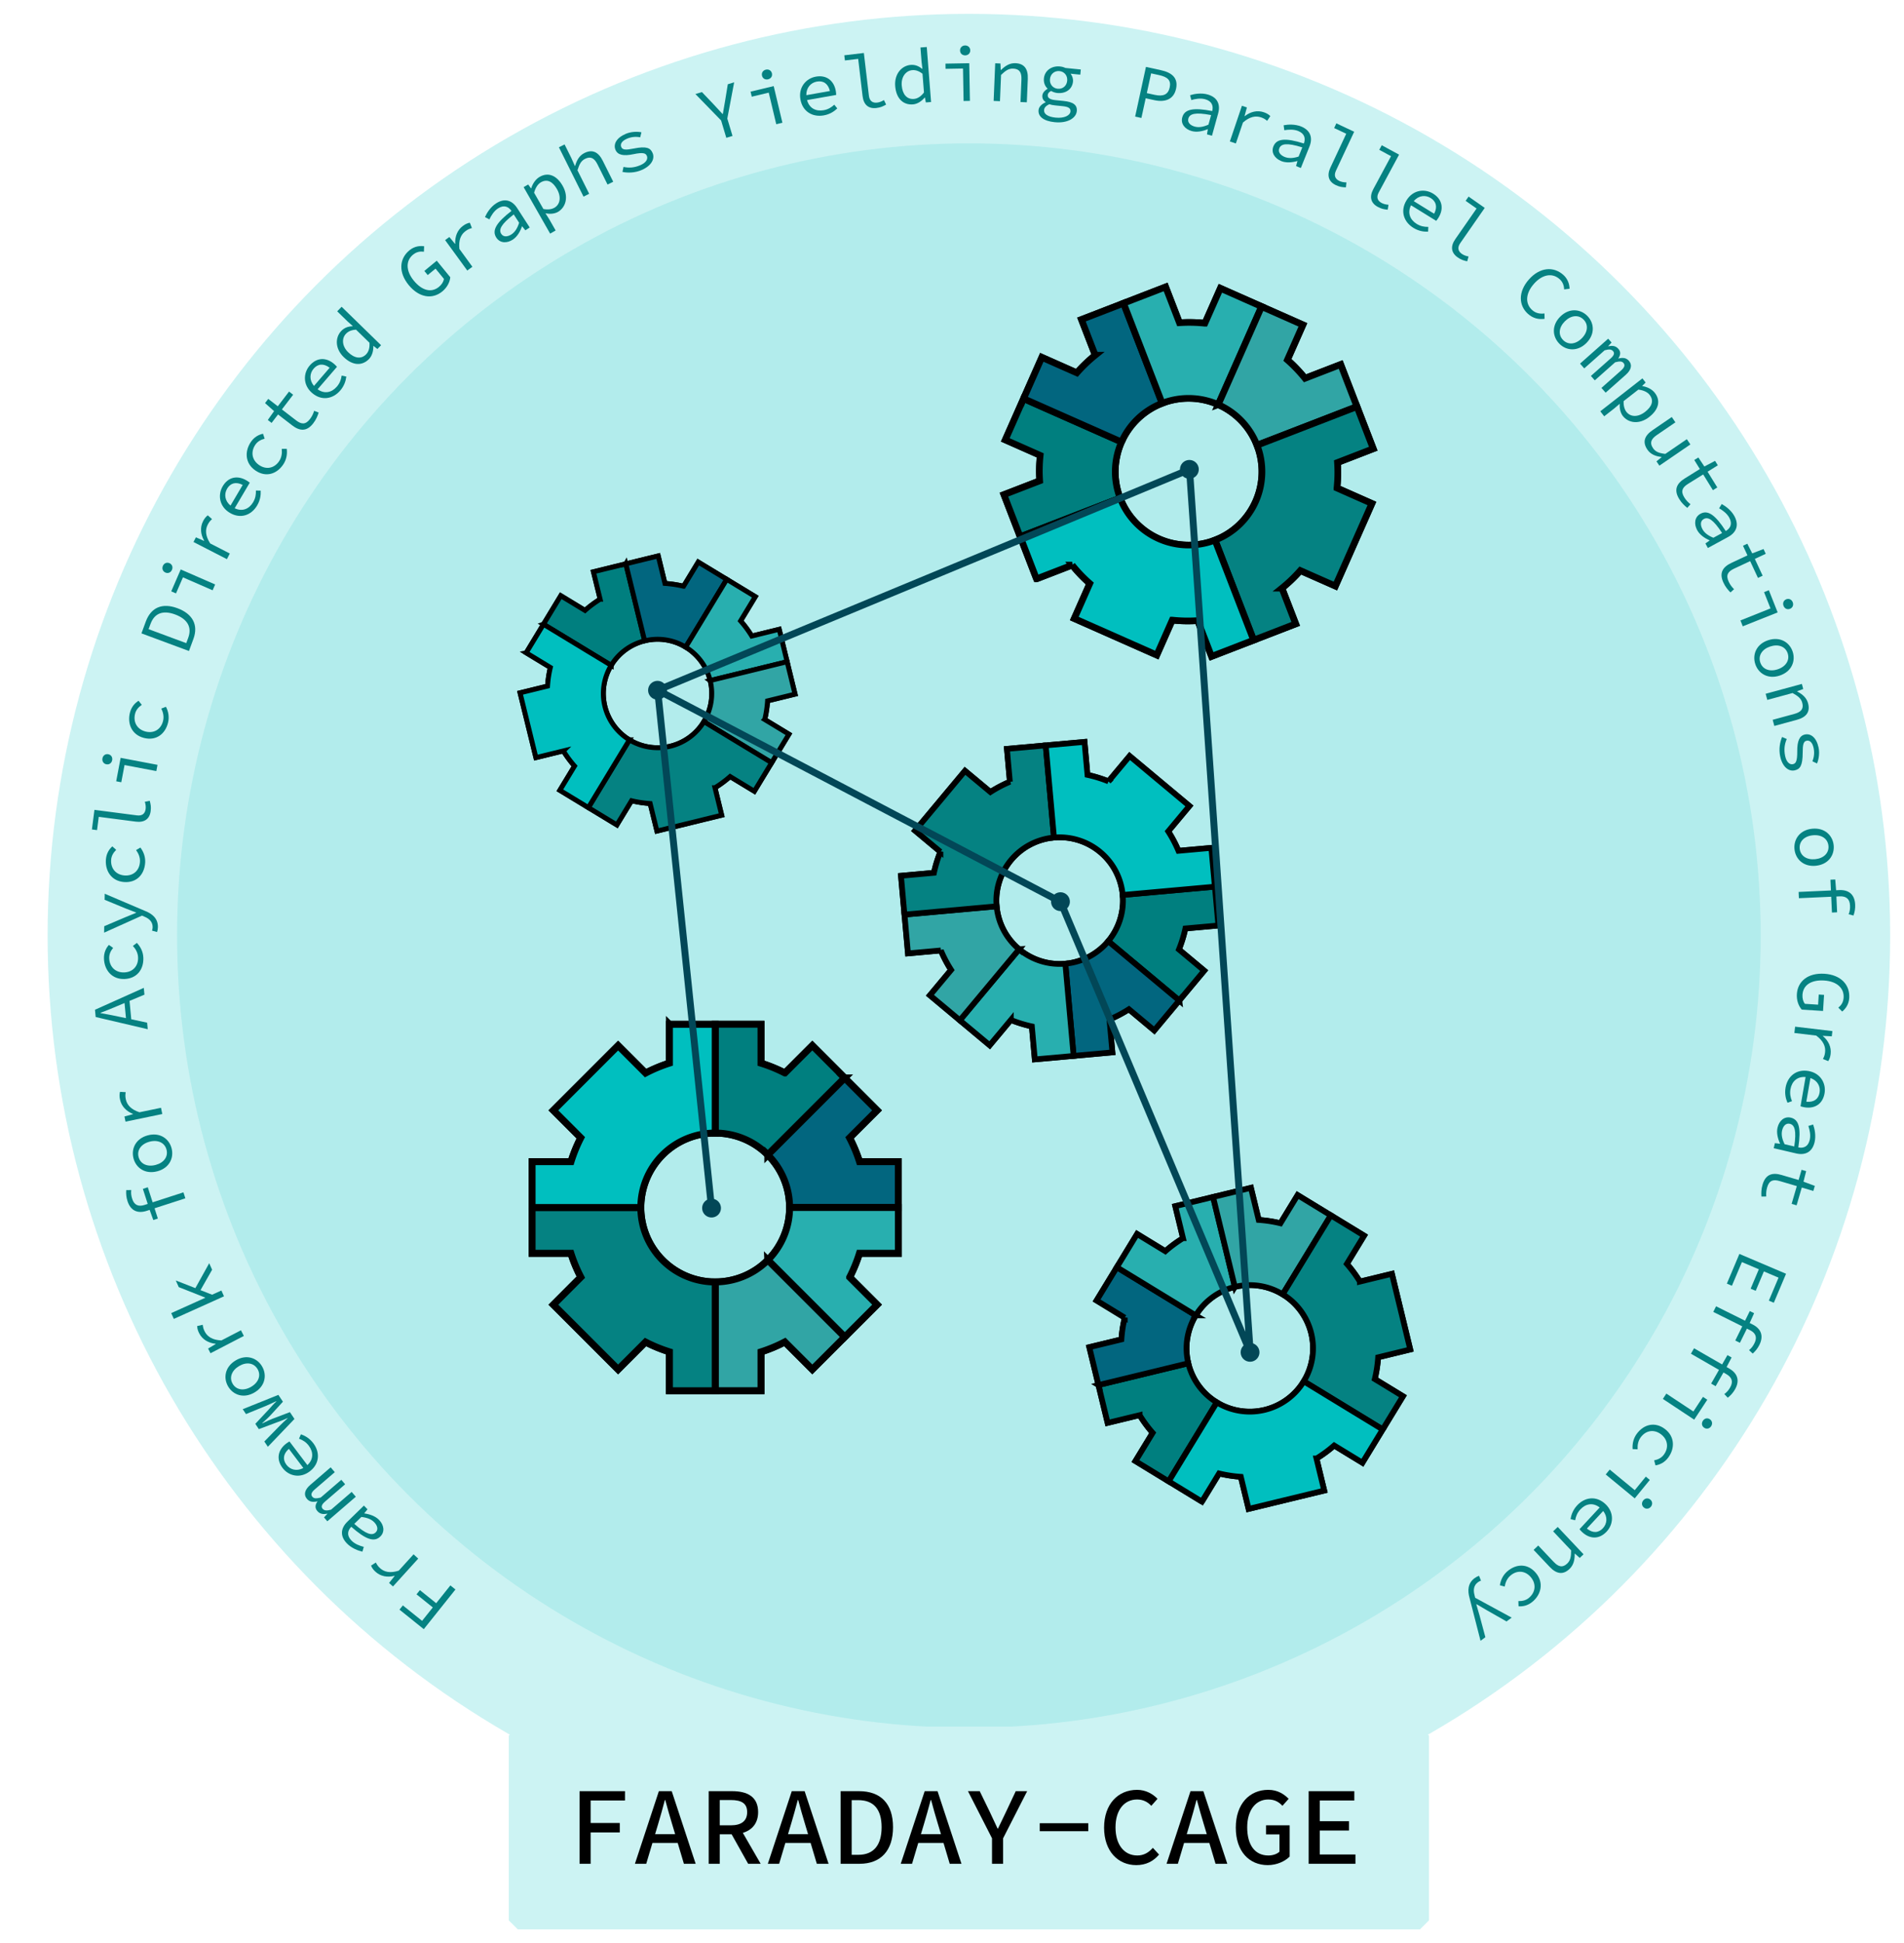 <?xml version="1.0" encoding="UTF-8" standalone="no"?>
<svg
   xmlns:dc="http://purl.org/dc/elements/1.1/"
   xmlns:cc="http://creativecommons.org/ns#"
   xmlns:rdf="http://www.w3.org/1999/02/22-rdf-syntax-ns#"
   xmlns:svg="http://www.w3.org/2000/svg"
   xmlns="http://www.w3.org/2000/svg"
   xmlns:sodipodi="http://sodipodi.sourceforge.net/DTD/sodipodi-0.dtd"
   xmlns:inkscape="http://www.inkscape.org/namespaces/inkscape"
   width="274.874"
   height="280.404"
   version="1.1"
   id="svg156"
   sodipodi:docname="Unknown.svg"
   inkscape:version="0.92.2 5c3e80d, 2017-08-06">
  <defs
     id="defs160">
    <inkscape:perspective
       sodipodi:type="inkscape:persp3d"
       inkscape:vp_x="0 : 200 : 1"
       inkscape:vp_y="0 : 1000 : 0"
       inkscape:vp_z="580 : 200 : 1"
       inkscape:persp3d-origin="290 : 133.33333 : 1"
       id="perspective7804" />
    <marker
       inkscape:stockid="DotL"
       orient="auto"
       refY="0"
       refX="0"
       id="DotL"
       style="overflow:visible"
       inkscape:isstock="true">
      <path
         id="path4732"
         d="m -2.5,-1 c 0,2.76 -2.24,5 -5,5 -2.76,0 -5,-2.24 -5,-5 0,-2.76 2.24,-5 5,-5 2.76,0 5,2.24 5,5 z"
         style="fill:#024757;fill-opacity:1;fill-rule:evenodd;stroke:#024757;stroke-width:1pt;stroke-opacity:1"
         transform="matrix(0.8,0,0,0.8,5.92,0.8)"
         inkscape:connector-curvature="0" />
    </marker>
  </defs>
  <sodipodi:namedview
     pagecolor="#ffffff"
     bordercolor="#666666"
     borderopacity="1"
     objecttolerance="10"
     gridtolerance="10"
     guidetolerance="10"
     inkscape:pageopacity="0"
     inkscape:pageshadow="2"
     inkscape:window-width="1920"
     inkscape:window-height="1058"
     id="namedview158"
     showgrid="false"
     inkscape:zoom="1.7475"
     inkscape:cx="128.28091"
     inkscape:cy="71.154817"
     inkscape:window-x="1325"
     inkscape:window-y="14"
     inkscape:window-maximized="0"
     inkscape:current-layer="g154"
     fit-margin-right="2"
     fit-margin-top="2"
     fit-margin-left="0"
     fit-margin-bottom="2" />
  <g
     id="g154"
     transform="translate(-129.108,-29.804)">
    <title
       id="title106">Layer 1</title>
    <circle
       id="svg_37"
       cy="258.5"
       cx="388.5"
       stroke-width="null"
       r="0"
       style="fill:#59d6d6" />
    <g
       id="g8233">
      <g
         id="g7641">
        <g
           stroke="null"
           id="svg_42"
           transform="translate(-19.018,17.804)">
          <circle
             id="svg_36"
             cy="147"
             cx="288"
             stroke-width="null"
             r="133"
             style="opacity:1;fill:#ccf3f3;fill-opacity:1" />
          <circle
             r="114.311"
             cy="147"
             cx="288"
             id="path7916"
             style="fill:#b2ecec;fill-opacity:0.99;stroke:none;stroke-linecap:round;stroke-linejoin:bevel;stroke-opacity:0.035" />
          <g
             stroke="null"
             id="svg_9">
            <g
               stroke="null"
               id="svg_51">
              <g
                 stroke="null"
                 id="svg_10">
                <path
                   stroke="null"
                   d="m 244.77,159.804 v 5.601 a 21.867,21.867 0 0 0 -3.445,1.437 l -3.965,-3.965 -9.343,9.343 3.957,3.957 a 21.867,21.867 0 0 0 -1.413,3.453 h -5.617 v 13.217 h 5.601 a 21.867,21.867 0 0 0 1.437,3.445 l -3.965,3.973 9.343,9.343 3.957,-3.957 a 21.867,21.867 0 0 0 3.453,1.413 v 5.617 h 13.217 v -5.601 a 21.867,21.867 0 0 0 3.445,-1.437 l 3.965,3.965 9.343,-9.343 -3.957,-3.957 a 21.867,21.867 0 0 0 1.413,-3.453 h 5.617 v -13.217 h -5.601 a 21.867,21.867 0 0 0 -1.437,-3.445 l 3.973,-3.965 -9.343,-9.343 -3.957,3.957 a 21.867,21.867 0 0 0 -3.453,-1.413 v -5.617 H 244.778 Z M 251.378,175.5 a 10.739,10.739 0 0 1 10.739,10.739 10.739,10.739 0 0 1 -10.739,10.739 A 10.739,10.739 0 0 1 240.639,186.239 10.739,10.739 0 0 1 251.378,175.5 Z"
                   id="svg_2"
                   inkscape:connector-curvature="0"
                   style="fill:#929497" />
                <path
                   stroke="null"
                   class="gear__part gear__part--1"
                   d="M 251.378,159.804 V 175.5 a 10.739,10.739 0 0 1 7.592,3.147 l 11.103,-11.103 -4.676,-4.676 -3.957,3.957 a 21.867,21.867 0 0 0 -3.453,-1.413 v -5.617 h -6.609 z"
                   id="svg_3"
                   inkscape:connector-curvature="0"
                   style="fill:#007f7f" />
                <path
                   stroke="null"
                   class="gear__part gear__part--2"
                   d="m 270.073,167.545 -11.103,11.103 a 10.739,10.739 0 0 1 3.147,7.592 h 15.696 v -6.609 h -5.601 a 21.867,21.867 0 0 0 -1.437,-3.445 l 3.965,-3.965 -4.676,-4.676 h 0.008 z"
                   id="svg_4"
                   inkscape:connector-curvature="0"
                   style="fill:#02667f" />
                <path
                   stroke="null"
                   class="gear__part gear__part--3"
                   d="m 262.117,186.239 a 10.739,10.739 0 0 1 -3.147,7.592 l 11.103,11.103 4.676,-4.676 -3.957,-3.957 a 21.867,21.867 0 0 0 1.413,-3.453 h 5.617 v -6.609 h -15.696 z"
                   id="svg_5"
                   inkscape:connector-curvature="0"
                   style="fill:#28afaf" />
                <path
                   stroke="null"
                   class="gear__part gear__part--4"
                   d="m 258.97,193.831 a 10.739,10.739 0 0 1 -7.592,3.147 v 15.696 h 6.609 v -5.601 a 21.867,21.867 0 0 0 3.445,-1.437 l 3.965,3.965 4.676,-4.676 -11.103,-11.103 z"
                   id="svg_6"
                   inkscape:connector-curvature="0"
                   style="fill:#31a5a5" />
                <path
                   stroke="null"
                   class="gear__part gear__part--5"
                   d="m 224.944,186.239 v 6.609 h 5.601 a 21.867,21.867 0 0 0 1.437,3.445 l -3.965,3.973 9.343,9.343 3.957,-3.957 a 21.867,21.867 0 0 0 3.453,1.413 v 5.617 h 6.609 v -15.696 a 10.739,10.739 0 0 1 -10.739,-10.739 h -15.696 z"
                   id="svg_7"
                   inkscape:connector-curvature="0"
                   style="fill:#058282" />
                <path
                   stroke="null"
                   class="gear__part gear__part--6"
                   d="m 244.77,159.804 v 5.601 a 21.867,21.867 0 0 0 -3.445,1.437 l -3.965,-3.965 -9.343,9.343 3.957,3.957 a 21.867,21.867 0 0 0 -1.413,3.453 h -5.617 v 6.609 h 15.696 A 10.739,10.739 0 0 1 251.378,175.5 v -15.696 z"
                   id="svg_8"
                   inkscape:connector-curvature="0"
                   style="fill:#00bfbf" />
              </g>
              <g
                 stroke="null"
                 id="svg_18"
                 transform="matrix(-0.705,-0.43,0.43,-0.705,303.511,601.053)">
                <path
                   stroke="null"
                   d="m 216.059,396.405 v 5.767 a 22.514,22.514 0 0 0 -3.547,1.48 l -4.083,-4.083 -9.62,9.62 4.074,4.074 a 22.514,22.514 0 0 0 -1.454,3.555 h -5.784 v 13.609 h 5.767 a 22.514,22.514 0 0 0 1.48,3.547 l -4.083,4.091 9.62,9.62 4.074,-4.074 a 22.514,22.514 0 0 0 3.555,1.454 v 5.784 h 13.609 v -5.767 a 22.514,22.514 0 0 0 3.547,-1.48 l 4.083,4.083 9.62,-9.62 -4.074,-4.074 a 22.514,22.514 0 0 0 1.454,-3.555 h 5.784 v -13.609 h -5.767 a 22.514,22.514 0 0 0 -1.48,-3.547 l 4.091,-4.083 -9.62,-9.62 -4.074,4.074 a 22.514,22.514 0 0 0 -3.555,-1.454 v -5.784 h -13.609 l -0.009,-0.009 z m 6.804,16.16 a 11.057,11.057 0 0 1 11.057,11.057 11.057,11.057 0 0 1 -11.057,11.057 11.057,11.057 0 0 1 -11.057,-11.057 11.057,11.057 0 0 1 11.057,-11.057 z"
                   id="svg_11"
                   inkscape:connector-curvature="0"
                   style="fill:#929497" />
                <path
                   stroke="null"
                   class="gear__part gear__part--1"
                   d="m 222.863,396.405 v 16.16 a 11.057,11.057 0 0 1 7.817,3.241 l 11.431,-11.431 -4.814,-4.814 -4.074,4.074 a 22.514,22.514 0 0 0 -3.555,-1.454 v -5.784 h -6.804 z"
                   id="svg_12"
                   inkscape:connector-curvature="0"
                   style="fill:#007f7f" />
                <path
                   stroke="null"
                   class="gear__part gear__part--2"
                   d="m 242.111,404.375 -11.431,11.431 a 11.057,11.057 0 0 1 3.241,7.817 h 16.16 v -6.804 h -5.767 a 22.514,22.514 0 0 0 -1.48,-3.547 l 4.083,-4.083 -4.814,-4.814 z"
                   id="svg_13"
                   inkscape:connector-curvature="0"
                   style="fill:#02667f" />
                <path
                   stroke="null"
                   class="gear__part gear__part--3"
                   d="m 233.92,423.623 a 11.057,11.057 0 0 1 -3.241,7.817 l 11.431,11.431 4.814,-4.814 -4.074,-4.074 a 22.514,22.514 0 0 0 1.454,-3.555 h 5.784 v -6.804 h -16.16 -0.009 z"
                   id="svg_14"
                   inkscape:connector-curvature="0"
                   style="fill:#28afaf" />
                <path
                   stroke="null"
                   class="gear__part gear__part--4"
                   d="m 230.68,431.44 a 11.057,11.057 0 0 1 -7.817,3.241 v 16.16 h 6.804 v -5.767 a 22.514,22.514 0 0 0 3.547,-1.48 l 4.083,4.083 4.814,-4.814 -11.431,-11.431 v 0.009 z"
                   id="svg_15"
                   inkscape:connector-curvature="0"
                   style="fill:#31a5a5" />
                <path
                   stroke="null"
                   class="gear__part gear__part--5"
                   d="m 195.645,423.623 v 6.804 h 5.767 a 22.514,22.514 0 0 0 1.48,3.547 l -4.083,4.091 9.62,9.62 4.074,-4.074 a 22.514,22.514 0 0 0 3.555,1.454 v 5.784 h 6.804 V 434.689 A 11.057,11.057 0 0 1 211.806,423.632 H 195.645 Z"
                   id="svg_16"
                   inkscape:connector-curvature="0"
                   style="fill:#058282" />
                <path
                   stroke="null"
                   class="gear__part gear__part--6"
                   d="m 216.059,396.405 v 5.767 a 22.514,22.514 0 0 0 -3.547,1.48 l -4.083,-4.083 -9.62,9.62 4.074,4.074 a 22.514,22.514 0 0 0 -1.454,3.555 h -5.784 v 6.804 h 16.16 a 11.057,11.057 0 0 1 11.057,-11.057 v -16.16 z"
                   id="svg_17"
                   inkscape:connector-curvature="0"
                   style="fill:#00bfbf" />
              </g>
              <g
                 stroke="null"
                 id="svg_26"
                 transform="matrix(0.074,0.823,-0.823,0.074,511.511,-89.597)">
                <path
                   stroke="null"
                   d="m 249.493,251.482 v 5.767 a 22.514,22.514 0 0 0 -3.547,1.48 l -4.083,-4.083 -9.619,9.62 4.074,4.074 a 22.514,22.514 0 0 0 -1.455,3.555 h -5.783 v 13.609 h 5.766 a 22.514,22.514 0 0 0 1.48,3.547 l -4.082,4.091 9.619,9.62 4.075,-4.074 a 22.514,22.514 0 0 0 3.555,1.454 v 5.784 h 13.609 v -5.767 a 22.514,22.514 0 0 0 3.547,-1.48 l 4.082,4.083 9.62,-9.62 -4.074,-4.074 a 22.514,22.514 0 0 0 1.454,-3.555 h 5.784 v -13.609 h -5.767 a 22.514,22.514 0 0 0 -1.48,-3.547 l 4.091,-4.083 -9.619,-9.619 -4.074,4.074 a 22.514,22.514 0 0 0 -3.556,-1.455 v -5.783 h -13.609 z m 6.804,16.161 a 11.057,11.057 0 0 1 11.057,11.057 11.057,11.057 0 0 1 -11.057,11.057 11.057,11.057 0 0 1 -11.057,-11.057 11.057,11.057 0 0 1 11.057,-11.057 z"
                   id="svg_19"
                   inkscape:connector-curvature="0"
                   style="fill:#929497" />
                <path
                   stroke="null"
                   class="gear__part gear__part--1"
                   d="m 256.297,251.482 v 16.161 a 11.057,11.057 0 0 1 7.817,3.24 l 11.431,-11.431 -4.814,-4.814 -4.074,4.074 a 22.514,22.514 0 0 0 -3.555,-1.455 v -5.783 h -6.805 z"
                   id="svg_20"
                   inkscape:connector-curvature="0"
                   style="fill:#007f7f" />
                <path
                   stroke="null"
                   class="gear__part gear__part--2"
                   d="m 275.545,259.452 -11.431,11.431 a 11.057,11.057 0 0 1 3.24,7.817 h 16.161 v -6.805 h -5.767 a 22.514,22.514 0 0 0 -1.48,-3.546 l 4.083,-4.083 -4.814,-4.814 z"
                   id="svg_21"
                   inkscape:connector-curvature="0"
                   style="fill:#02667f" />
                <path
                   stroke="null"
                   class="gear__part gear__part--3"
                   d="m 267.354,278.7 a 11.057,11.057 0 0 1 -3.24,7.816 l 11.431,11.432 4.814,-4.814 -4.074,-4.075 a 22.514,22.514 0 0 0 1.455,-3.555 h 5.783 v -6.804 h -16.16 z"
                   id="svg_22"
                   inkscape:connector-curvature="0"
                   style="fill:#28afaf" />
                <path
                   stroke="null"
                   class="gear__part gear__part--4"
                   d="m 264.114,286.516 a 11.057,11.057 0 0 1 -7.817,3.241 v 16.16 h 6.805 v -5.766 a 22.514,22.514 0 0 0 3.547,-1.48 l 4.082,4.082 4.814,-4.814 -11.431,-11.431 v 0.008 z"
                   id="svg_23"
                   inkscape:connector-curvature="0"
                   style="fill:#31a5a5" />
                <path
                   stroke="null"
                   class="gear__part gear__part--5"
                   d="m 229.08,278.7 v 6.804 h 5.766 a 22.514,22.514 0 0 0 1.48,3.547 l -4.082,4.091 9.619,9.62 4.075,-4.074 a 22.514,22.514 0 0 0 3.555,1.454 v 5.784 h 6.804 v -16.161 a 11.057,11.057 0 0 1 -11.057,-11.057 h -16.16 z"
                   id="svg_24"
                   inkscape:connector-curvature="0"
                   style="fill:#058282" />
                <path
                   stroke="null"
                   class="gear__part gear__part--6"
                   d="m 249.493,251.482 v 5.767 a 22.514,22.514 0 0 0 -3.547,1.48 l -4.083,-4.083 -9.619,9.62 4.074,4.074 a 22.514,22.514 0 0 0 -1.455,3.555 h -5.783 v 6.805 h 16.16 a 11.057,11.057 0 0 1 11.057,-11.057 V 251.482 Z"
                   id="svg_25"
                   inkscape:connector-curvature="0"
                   style="fill:#00bfbf" />
              </g>
              <g
                 stroke="null"
                 id="svg_34"
                 transform="matrix(0.367,-0.605,0.605,0.367,-31.076,210.427)">
                <path
                   stroke="null"
                   d="m 312.964,231.916 v 5.767 a 22.514,22.514 0 0 0 -3.547,1.48 l -4.083,-4.083 -9.62,9.62 4.074,4.074 a 22.514,22.514 0 0 0 -1.454,3.555 h -5.784 v 13.609 h 5.767 a 22.514,22.514 0 0 0 1.48,3.547 l -4.083,4.091 9.62,9.62 4.074,-4.074 a 22.514,22.514 0 0 0 3.555,1.454 v 5.784 h 13.609 v -5.767 a 22.514,22.514 0 0 0 3.547,-1.48 l 4.083,4.083 9.62,-9.62 -4.074,-4.074 a 22.514,22.514 0 0 0 1.454,-3.555 h 5.784 v -13.609 h -5.767 a 22.514,22.514 0 0 0 -1.48,-3.547 l 4.091,-4.083 -9.62,-9.62 -4.074,4.074 a 22.514,22.514 0 0 0 -3.555,-1.454 v -5.784 h -13.609 z m 6.804,16.16 a 11.057,11.057 0 0 1 11.057,11.057 11.057,11.057 0 0 1 -11.057,11.057 11.057,11.057 0 0 1 -11.057,-11.057 11.057,11.057 0 0 1 11.057,-11.057 z"
                   id="svg_27"
                   inkscape:connector-curvature="0"
                   style="fill:#929497" />
                <path
                   stroke="null"
                   class="gear__part gear__part--1"
                   d="m 319.768,231.916 v 16.16 a 11.057,11.057 0 0 1 7.817,3.241 l 11.431,-11.431 -4.814,-4.814 -4.074,4.074 a 22.514,22.514 0 0 0 -3.555,-1.454 v -5.784 h -6.804 v 0.009 z"
                   id="svg_28"
                   inkscape:connector-curvature="0"
                   style="fill:#007f7f" />
                <path
                   stroke="null"
                   class="gear__part gear__part--2"
                   d="m 339.016,239.885 -11.431,11.431 a 11.057,11.057 0 0 1 3.241,7.817 h 16.16 v -6.804 h -5.767 a 22.514,22.514 0 0 0 -1.48,-3.547 l 4.083,-4.083 -4.814,-4.814 z"
                   id="svg_29"
                   inkscape:connector-curvature="0"
                   style="fill:#02667f" />
                <path
                   stroke="null"
                   class="gear__part gear__part--3"
                   d="m 330.825,259.133 a 11.057,11.057 0 0 1 -3.241,7.817 l 11.431,11.431 4.814,-4.814 -4.074,-4.074 a 22.514,22.514 0 0 0 1.454,-3.555 h 5.784 v -6.804 h -16.16 z"
                   id="svg_30"
                   inkscape:connector-curvature="0"
                   style="fill:#28afaf" />
                <path
                   stroke="null"
                   class="gear__part gear__part--4"
                   d="m 327.585,266.95 a 11.057,11.057 0 0 1 -7.817,3.241 v 16.161 h 6.804 v -5.767 a 22.514,22.514 0 0 0 3.547,-1.48 l 4.083,4.083 4.814,-4.814 -11.431,-11.431 z"
                   id="svg_31"
                   inkscape:connector-curvature="0"
                   style="fill:#31a5a5" />
                <path
                   stroke="null"
                   class="gear__part gear__part--5"
                   d="m 292.551,259.133 v 6.804 h 5.767 a 22.514,22.514 0 0 0 1.48,3.547 l -4.083,4.091 9.62,9.62 4.074,-4.074 a 22.514,22.514 0 0 0 3.555,1.454 v 5.784 h 6.804 v -16.16 a 11.057,11.057 0 0 1 -11.057,-11.057 h -16.161 v -0.009 z"
                   id="svg_32"
                   inkscape:connector-curvature="0"
                   style="fill:#058282" />
                <path
                   stroke="null"
                   class="gear__part gear__part--6"
                   d="m 312.964,231.916 v 5.767 a 22.514,22.514 0 0 0 -3.547,1.48 l -4.083,-4.083 -9.62,9.62 4.074,4.074 a 22.514,22.514 0 0 0 -1.454,3.555 h -5.784 v 6.804 h 16.161 a 11.057,11.057 0 0 1 11.057,-11.057 v -16.16 z"
                   id="svg_33"
                   inkscape:connector-curvature="0"
                   style="fill:#00bfbf" />
              </g>
              <g
                 stroke="null"
                 id="svg_50"
                 transform="matrix(-0.345,-0.893,0.893,-0.345,195.241,508.118)">
                <path
                   stroke="null"
                   d="m 363.427,255.208 v 5.767 a 22.514,22.514 0 0 0 -3.547,1.48 l -4.083,-4.083 -9.62,9.62 4.074,4.074 a 22.514,22.514 0 0 0 -1.454,3.555 h -5.784 v 13.609 h 5.767 a 22.514,22.514 0 0 0 1.48,3.547 l -4.083,4.091 9.62,9.62 4.074,-4.074 a 22.514,22.514 0 0 0 3.555,1.454 v 5.784 h 13.609 v -5.767 a 22.514,22.514 0 0 0 3.547,-1.48 l 4.083,4.083 9.62,-9.62 -4.074,-4.074 a 22.514,22.514 0 0 0 1.454,-3.555 h 5.784 v -13.609 h -5.767 a 22.514,22.514 0 0 0 -1.48,-3.547 l 4.091,-4.083 -9.62,-9.62 -4.074,4.074 a 22.514,22.514 0 0 0 -3.555,-1.454 v -5.784 h -13.609 l -0.009,-0.009 z m 6.804,16.16 a 11.057,11.057 0 0 1 11.057,11.057 11.057,11.057 0 0 1 -11.057,11.057 11.057,11.057 0 0 1 -11.057,-11.057 11.057,11.057 0 0 1 11.057,-11.057 z"
                   id="svg_43"
                   inkscape:connector-curvature="0"
                   style="fill:#929497" />
                <path
                   stroke="null"
                   class="gear__part gear__part--1"
                   d="m 370.231,255.208 v 16.16 a 11.057,11.057 0 0 1 7.817,3.241 l 11.431,-11.431 -4.814,-4.814 -4.074,4.074 a 22.514,22.514 0 0 0 -3.555,-1.454 v -5.784 h -6.804 z"
                   id="svg_44"
                   inkscape:connector-curvature="0"
                   style="fill:#007f7f" />
                <path
                   stroke="null"
                   class="gear__part gear__part--2"
                   d="m 389.479,263.177 -11.431,11.431 a 11.057,11.057 0 0 1 3.241,7.817 h 16.16 v -6.804 h -5.767 a 22.514,22.514 0 0 0 -1.48,-3.547 l 4.083,-4.083 -4.814,-4.814 h 0.009 z"
                   id="svg_45"
                   inkscape:connector-curvature="0"
                   style="fill:#02667f" />
                <path
                   stroke="null"
                   class="gear__part gear__part--3"
                   d="m 381.288,282.425 a 11.057,11.057 0 0 1 -3.241,7.817 l 11.431,11.431 4.814,-4.814 -4.074,-4.074 a 22.514,22.514 0 0 0 1.454,-3.555 h 5.784 v -6.804 h -16.16 z"
                   id="svg_46"
                   inkscape:connector-curvature="0"
                   style="fill:#28afaf" />
                <path
                   stroke="null"
                   class="gear__part gear__part--4"
                   d="m 378.048,290.242 a 11.057,11.057 0 0 1 -7.817,3.241 v 16.16 h 6.804 v -5.767 a 22.514,22.514 0 0 0 3.547,-1.48 l 4.083,4.083 4.814,-4.814 -11.431,-11.431 v 0.009 z"
                   id="svg_47"
                   inkscape:connector-curvature="0"
                   style="fill:#31a5a5" />
                <path
                   stroke="null"
                   class="gear__part gear__part--5"
                   d="m 343.013,282.425 v 6.804 h 5.767 a 22.514,22.514 0 0 0 1.48,3.547 l -4.083,4.091 9.62,9.62 4.074,-4.074 a 22.514,22.514 0 0 0 3.555,1.454 v 5.784 h 6.804 v -16.16 a 11.057,11.057 0 0 1 -11.057,-11.057 h -16.161 v -0.009 z"
                   id="svg_48"
                   inkscape:connector-curvature="0"
                   style="fill:#058282" />
                <path
                   stroke="null"
                   class="gear__part gear__part--6"
                   d="m 363.427,255.208 v 5.767 a 22.514,22.514 0 0 0 -3.547,1.48 l -4.083,-4.083 -9.62,9.62 4.074,4.074 a 22.514,22.514 0 0 0 -1.454,3.555 h -5.784 v 6.804 h 16.161 a 11.057,11.057 0 0 1 11.057,-11.057 v -16.16 h -6.804 z"
                   id="svg_49"
                   inkscape:connector-curvature="0"
                   style="fill:#00bfbf" />
              </g>
            </g>
          </g>
          <rect
             transform="scale(1,-1)"
             y="-289.107"
             x="222.875"
             height="26.662"
             width="130.249"
             id="rect7922"
             style="fill:#ccf3f3;fill-opacity:1;stroke:#ccf3f3;stroke-width:2.595;stroke-linecap:round;stroke-linejoin:bevel;stroke-miterlimit:4;stroke-dasharray:none;stroke-opacity:1" />
        </g>
        <g
           id="svg_52"
           style="font-style:normal;font-variant:normal;font-weight:normal;font-stretch:normal;font-size:12px;line-height:1;font-family:'Source Code Pro for Powerline';-inkscape-font-specification:'Source Code Pro for Powerline';letter-spacing:0.01px;text-anchor:start;fill:#058282;fill-opacity:1;stroke-width:0"
           transform="matrix(0.929,-0.016,0.016,0.932,26.754,16.075)"
           aria-label="Framework for Acyclic Directed Graphs Yielding Parallel Computations of Great Efficiency">
          <path
             id="path7647"
             style="font-style:normal;font-variant:normal;font-weight:normal;font-stretch:normal;font-family:'Source Code Pro for Powerline';-inkscape-font-specification:'Source Code Pro for Powerline';letter-spacing:0.15px;fill:#058282;fill-opacity:1"
             d="m 176.408,263.854 -0.776,-0.644 -2.253,2.715 -2.494,-2.069 -0.536,0.646 2.494,2.069 -1.701,2.05 -2.946,-2.444 -0.536,0.646 3.722,3.088 z"
             inkscape:connector-curvature="0" />
          <path
             id="path7649"
             style="font-style:normal;font-variant:normal;font-weight:normal;font-stretch:normal;font-family:'Source Code Pro for Powerline';-inkscape-font-specification:'Source Code Pro for Powerline';letter-spacing:0.15px;fill:#058282;fill-opacity:1"
             d="m 170.71,258.975 -0.716,-0.675 -2.345,2.489 c -1.338,0.405 -2.253,0.169 -2.891,-0.432 -0.332,-0.313 -0.448,-0.505 -0.646,-0.889 l -0.75,0.464 c 0.139,0.378 0.359,0.668 0.674,0.965 0.786,0.741 1.853,0.938 2.94,0.677 l 0.026,0.025 -0.885,1.062 0.594,0.56 z"
             inkscape:connector-curvature="0" />
          <path
             id="path7651"
             style="font-style:normal;font-variant:normal;font-weight:normal;font-stretch:normal;font-family:'Source Code Pro for Powerline';-inkscape-font-specification:'Source Code Pro for Powerline';letter-spacing:0.15px;fill:#058282;fill-opacity:1"
             d="m 164.728,252.881 c -0.566,-0.604 -1.448,-0.913 -2.259,-1.041 l -0.025,-0.026 0.52,-0.603 -0.55,-0.587 -2.609,2.445 c -1.059,0.993 -1.226,2.202 -0.134,3.366 0.698,0.744 1.703,1.15 2.385,1.317 l 0.228,-0.74 c -0.614,-0.164 -1.386,-0.461 -1.903,-1.012 -0.771,-0.823 -0.552,-1.571 0.01,-2.131 2.235,2.033 3.528,2.483 4.482,1.588 0.762,-0.714 0.601,-1.78 -0.146,-2.577 z m -0.758,0.349 c 0.46,0.49 0.677,1.126 0.195,1.577 -0.56,0.525 -1.445,0.301 -3.3,-1.38 l 1.121,-1.05 c 0.854,0.104 1.533,0.372 1.984,0.854 z"
             inkscape:connector-curvature="0" />
          <path
             id="path7653"
             style="font-style:normal;font-variant:normal;font-weight:normal;font-stretch:normal;font-family:'Source Code Pro for Powerline';-inkscape-font-specification:'Source Code Pro for Powerline';letter-spacing:0.15px;fill:#058282;fill-opacity:1"
             d="m 161.177,249.233 -0.628,-0.758 -3.252,2.696 c -0.646,0.161 -1.045,0.149 -1.306,-0.165 -0.276,-0.333 -0.115,-0.684 0.402,-1.113 l 3.16,-2.619 -0.582,-0.702 -3.252,2.696 c -0.661,0.143 -1.03,0.168 -1.29,-0.146 -0.276,-0.333 -0.13,-0.703 0.387,-1.131 l 3.16,-2.619 -0.628,-0.758 -3.215,2.665 c -0.896,0.743 -1.079,1.518 -0.559,2.147 0.429,0.517 0.954,0.549 1.649,0.41 -0.41,0.558 -0.439,1.05 -0.071,1.493 0.429,0.517 0.945,0.557 1.552,0.443 l 0.015,0.018 -0.538,0.555 0.505,0.61 z"
             inkscape:connector-curvature="0" />
          <path
             id="path7655"
             style="font-style:normal;font-variant:normal;font-weight:normal;font-stretch:normal;font-family:'Source Code Pro for Powerline';-inkscape-font-specification:'Source Code Pro for Powerline';letter-spacing:0.15px;fill:#058282;fill-opacity:1"
             d="m 154.712,240.83 c -0.553,-0.755 -1.245,-1.171 -1.895,-1.408 l -0.31,0.673 c 0.583,0.227 1.084,0.545 1.495,1.106 0.716,0.978 0.728,2.13 -0.266,3.007 l -2.717,-3.707 c -0.14,0.073 -0.328,0.181 -0.512,0.316 -1.326,0.972 -1.625,2.411 -0.632,3.766 0.922,1.258 2.688,1.719 4.218,0.599 1.568,-1.149 1.655,-2.939 0.619,-4.352 z m -4.222,3.273 c -0.589,-0.803 -0.505,-1.683 0.414,-2.46 l 2.199,3.001 c -1.036,0.536 -2.045,0.234 -2.613,-0.54 z"
             inkscape:connector-curvature="0" />
          <path
             id="path7657"
             style="font-style:normal;font-variant:normal;font-weight:normal;font-stretch:normal;font-family:'Source Code Pro for Powerline';-inkscape-font-specification:'Source Code Pro for Powerline';letter-spacing:0.15px;fill:#058282;fill-opacity:1"
             d="m 151.855,237.03 -0.691,-1.068 -2.69,0.967 c -0.395,0.141 -0.931,0.373 -1.608,0.696 l -0.026,-0.04 c 0.573,-0.485 1.004,-0.878 1.295,-1.18 l 1.973,-2.076 -0.691,-1.068 -5.575,2.118 0.495,0.766 3.22,-1.253 c 0.522,-0.209 0.978,-0.432 1.494,-0.651 l 0.026,0.04 c -0.424,0.36 -0.763,0.765 -1.155,1.175 l -2.162,2.226 0.534,0.826 2.93,-1.037 c 0.525,-0.182 1.03,-0.352 1.533,-0.591 l 0.026,0.04 c -0.424,0.36 -0.802,0.704 -1.207,1.095 l -2.464,2.422 0.534,0.826 z"
             inkscape:connector-curvature="0" />
          <path
             id="path7659"
             style="font-style:normal;font-variant:normal;font-weight:normal;font-stretch:normal;font-family:'Source Code Pro for Powerline';-inkscape-font-specification:'Source Code Pro for Powerline';letter-spacing:0.15px;fill:#058282;fill-opacity:1"
             d="m 146.961,228.805 c -0.758,-1.336 -2.393,-1.953 -4.073,-0.999 -1.701,0.966 -2.008,2.686 -1.249,4.021 0.758,1.336 2.393,1.953 4.093,0.988 1.68,-0.954 1.987,-2.674 1.228,-4.009 z m -0.71,0.403 c 0.551,0.97 0.136,2.062 -1.022,2.72 -1.169,0.664 -2.329,0.467 -2.88,-0.503 -0.551,-0.97 -0.125,-2.068 1.043,-2.731 1.158,-0.658 2.308,-0.455 2.859,0.515 z"
             inkscape:connector-curvature="0" />
          <path
             id="path7661"
             style="font-style:normal;font-variant:normal;font-weight:normal;font-stretch:normal;font-family:'Source Code Pro for Powerline';-inkscape-font-specification:'Source Code Pro for Powerline';letter-spacing:0.15px;fill:#058282;fill-opacity:1"
             d="m 144.213,224.045 -0.437,-0.882 -3.065,1.518 c -1.395,-0.086 -2.171,-0.625 -2.56,-1.41 -0.202,-0.409 -0.245,-0.629 -0.297,-1.058 l -0.865,0.174 c -0.001,0.402 0.105,0.752 0.296,1.139 0.479,0.968 1.411,1.524 2.522,1.657 l 0.016,0.032 -1.199,0.688 0.362,0.731 z"
             inkscape:connector-curvature="0" />
          <path
             id="path7663"
             style="font-style:normal;font-variant:normal;font-weight:normal;font-stretch:normal;font-family:'Source Code Pro for Powerline';-inkscape-font-specification:'Source Code Pro for Powerline';letter-spacing:0.15px;fill:#058282;fill-opacity:1"
             d="m 141.233,217.86 -0.387,-0.905 -1.456,0.623 -1.79,-0.735 1.858,-3.131 -0.434,-1.015 -2.216,3.82 -3.023,-1.239 0.444,1.037 4.061,1.682 0.019,0.044 -5.318,2.275 0.387,0.905 z"
             inkscape:connector-curvature="0" />
          <path
             id="path7665"
             style="font-style:normal;font-variant:normal;font-weight:normal;font-stretch:normal;font-family:'Source Code Pro for Powerline';-inkscape-font-specification:'Source Code Pro for Powerline';letter-spacing:0.15px;fill:#058282;fill-opacity:1"
             d="m 135.492,202.589 -0.283,-0.93 -4.811,1.462 -0.712,-2.342 -0.769,0.234 0.712,2.342 -0.505,0.153 c -0.907,0.276 -1.584,0.03 -1.887,-0.969 -0.146,-0.482 -0.197,-0.856 -0.13,-1.378 l -0.778,-0.002 c -0.058,0.594 -5.8e-4,1.154 0.167,1.705 0.467,1.539 1.579,1.978 2.946,1.563 l 0.471,-0.143 0.542,1.579 0.712,-0.216 -0.485,-1.596 z"
             inkscape:connector-curvature="0" />
          <path
             id="path7667"
             style="font-style:normal;font-variant:normal;font-weight:normal;font-stretch:normal;font-family:'Source Code Pro for Powerline';-inkscape-font-specification:'Source Code Pro for Powerline';letter-spacing:0.15px;fill:#058282;fill-opacity:1"
             d="m 133.486,194.806 c -0.366,-1.492 -1.771,-2.531 -3.647,-2.07 -1.9,0.466 -2.663,2.038 -2.297,3.529 0.366,1.492 1.771,2.531 3.67,2.064 1.876,-0.461 2.64,-2.032 2.273,-3.524 z m -0.792,0.195 c 0.266,1.084 -0.43,2.021 -1.724,2.339 -1.305,0.321 -2.368,-0.185 -2.634,-1.268 -0.266,-1.084 0.442,-2.024 1.747,-2.344 1.294,-0.318 2.345,0.19 2.611,1.274 z"
             inkscape:connector-curvature="0" />
          <path
             id="path7669"
             style="font-style:normal;font-variant:normal;font-weight:normal;font-stretch:normal;font-family:'Source Code Pro for Powerline';-inkscape-font-specification:'Source Code Pro for Powerline';letter-spacing:0.15px;fill:#058282;fill-opacity:1"
             d="m 132.132,189.479 -0.183,-0.967 -3.361,0.635 c -1.32,-0.459 -1.922,-1.188 -2.085,-2.049 -0.085,-0.448 -0.066,-0.671 -7e-5,-1.099 l -0.88,-0.066 c -0.11,0.387 -0.102,0.752 -0.022,1.177 0.201,1.061 0.948,1.848 1.981,2.276 l 0.007,0.035 -1.34,0.339 0.151,0.802 z"
             inkscape:connector-curvature="0" />
          <path
             id="path7671"
             style="font-style:normal;font-variant:normal;font-weight:normal;font-stretch:normal;font-family:'Source Code Pro for Powerline';-inkscape-font-specification:'Source Code Pro for Powerline';letter-spacing:0.15px;fill:#058282;fill-opacity:1"
             d="m 125.521,174.266 c -0.895,-0.207 -1.776,-0.39 -2.705,-0.57 l -0.004,-0.048 c 0.89,-0.311 1.731,-0.641 2.583,-0.985 l 1.167,-0.465 0.184,2.345 z m 4.578,2.049 -0.08,-1.017 -2.452,-0.566 -0.223,-2.847 2.335,-0.929 -0.083,-1.053 -7.641,3.259 0.088,1.125 z"
             inkscape:connector-curvature="0" />
          <path
             id="path7673"
             style="font-style:normal;font-variant:normal;font-weight:normal;font-stretch:normal;font-family:'Source Code Pro for Powerline';-inkscape-font-specification:'Source Code Pro for Powerline';letter-spacing:0.15px;fill:#058282;fill-opacity:1"
             d="m 129.605,165.219 c -0.02,-0.864 -0.375,-1.66 -0.966,-2.294 l -0.625,0.459 c 0.419,0.47 0.757,1.063 0.774,1.782 0.031,1.344 -0.847,2.264 -2.179,2.296 -1.344,0.031 -2.277,-0.871 -2.308,-2.215 -0.014,-0.612 0.226,-1.122 0.635,-1.611 l -0.647,-0.477 c -0.457,0.491 -0.824,1.196 -0.802,2.143 0.041,1.764 1.192,3.225 3.147,3.179 1.931,-0.045 3.015,-1.439 2.973,-3.262 z"
             inkscape:connector-curvature="0" />
          <path
             id="path7675"
             style="font-style:normal;font-variant:normal;font-weight:normal;font-stretch:normal;font-family:'Source Code Pro for Powerline';-inkscape-font-specification:'Source Code Pro for Powerline';letter-spacing:0.15px;fill:#058282;fill-opacity:1"
             d="m 131.948,160.537 c 0.043,-1.319 -0.81,-2.067 -1.947,-2.536 l -6.226,-2.77 -0.03,0.936 3.185,1.375 c 0.522,0.209 1.126,0.456 1.671,0.678 l -0.002,0.048 c -0.571,0.222 -1.191,0.454 -1.714,0.665 l -3.272,1.323 -0.032,0.995 5.929,-2.535 0.426,0.194 c 0.71,0.311 1.222,0.82 1.196,1.635 -0.006,0.18 -0.048,0.371 -0.101,0.525 l 0.773,0.229 c 0.079,-0.202 0.136,-0.488 0.145,-0.764 z"
             inkscape:connector-curvature="0" />
          <path
             id="path7677"
             style="font-style:normal;font-variant:normal;font-weight:normal;font-stretch:normal;font-family:'Source Code Pro for Powerline';-inkscape-font-specification:'Source Code Pro for Powerline';letter-spacing:0.15px;fill:#058282;fill-opacity:1"
             d="m 130.141,150.561 c 0.076,-0.861 -0.187,-1.691 -0.704,-2.388 l -0.673,0.386 c 0.364,0.514 0.634,1.14 0.57,1.858 -0.119,1.339 -1.095,2.156 -2.422,2.038 -1.339,-0.119 -2.166,-1.12 -2.047,-2.459 0.054,-0.61 0.35,-1.089 0.81,-1.53 l -0.59,-0.546 c -0.509,0.437 -0.953,1.096 -1.036,2.04 -0.156,1.757 0.824,3.338 2.773,3.511 1.924,0.171 3.157,-1.093 3.318,-2.91 z"
             inkscape:connector-curvature="0" />
          <path
             id="path7679"
             style="font-style:normal;font-variant:normal;font-weight:normal;font-stretch:normal;font-family:'Source Code Pro for Powerline';-inkscape-font-specification:'Source Code Pro for Powerline';letter-spacing:0.15px;fill:#058282;fill-opacity:1"
             d="m 131.135,142.555 c 0.092,-0.629 0.029,-1.027 -0.118,-1.594 l -0.761,0.143 c 0.121,0.418 0.151,0.786 0.103,1.119 -0.101,0.689 -0.524,1.087 -1.366,0.964 l -6.589,-0.967 -0.445,3.028 0.795,0.117 0.302,-2.054 5.723,0.84 c 1.365,0.2 2.177,-0.372 2.357,-1.595 z"
             inkscape:connector-curvature="0" />
          <path
             id="path7681"
             style="font-style:normal;font-variant:normal;font-weight:normal;font-stretch:normal;font-family:'Source Code Pro for Powerline';-inkscape-font-specification:'Source Code Pro for Powerline';letter-spacing:0.15px;fill:#058282;fill-opacity:1"
             d="m 132.122,136.384 0.199,-0.964 -5.711,-1.182 -0.749,3.619 0.787,0.163 0.55,-2.656 z m -6.832,-1.806 c 0.09,-0.435 -0.133,-0.836 -0.592,-0.931 -0.447,-0.092 -0.823,0.185 -0.913,0.62 -0.09,0.435 0.145,0.839 0.592,0.931 0.458,0.095 0.823,-0.185 0.913,-0.62 z"
             inkscape:connector-curvature="0" />
          <path
             id="path7683"
             style="font-style:normal;font-variant:normal;font-weight:normal;font-stretch:normal;font-family:'Source Code Pro for Powerline';-inkscape-font-specification:'Source Code Pro for Powerline';letter-spacing:0.15px;fill:#058282;fill-opacity:1"
             d="m 134.067,128.932 c 0.225,-0.834 0.11,-1.698 -0.277,-2.474 l -0.73,0.263 c 0.269,0.57 0.425,1.233 0.238,1.929 -0.35,1.298 -1.454,1.932 -2.74,1.585 -1.298,-0.35 -1.937,-1.48 -1.587,-2.777 0.159,-0.591 0.534,-1.012 1.065,-1.366 l -0.486,-0.641 c -0.577,0.341 -1.129,0.913 -1.376,1.829 -0.46,1.703 0.23,3.43 2.119,3.94 1.865,0.503 3.299,-0.527 3.774,-2.288 z"
             inkscape:connector-curvature="0" />
          <path
             id="path7685"
             style="font-style:normal;font-variant:normal;font-weight:normal;font-stretch:normal;font-family:'Source Code Pro for Powerline';-inkscape-font-specification:'Source Code Pro for Powerline';letter-spacing:0.15px;fill:#058282;fill-opacity:1"
             d="m 137.511,117.884 0.723,-1.856 c 0.84,-2.158 -0.058,-3.886 -2.395,-4.796 -2.326,-0.906 -4.1,-0.219 -4.958,1.984 l -0.705,1.812 z m -0.399,-1.224 -5.815,-2.264 0.318,-0.816 c 0.653,-1.677 2.004,-2.104 3.849,-1.386 1.856,0.723 2.619,1.973 1.966,3.65 z"
             inkscape:connector-curvature="0" />
          <path
             id="path7687"
             style="font-style:normal;font-variant:normal;font-weight:normal;font-stretch:normal;font-family:'Source Code Pro for Powerline';-inkscape-font-specification:'Source Code Pro for Powerline';letter-spacing:0.15px;fill:#058282;fill-opacity:1"
             d="m 141.348,108.55 0.408,-0.895 -5.307,-2.417 -1.532,3.364 0.732,0.333 1.124,-2.468 z m -6.262,-3.274 c 0.184,-0.404 0.055,-0.845 -0.371,-1.039 -0.415,-0.189 -0.843,-0.002 -1.027,0.402 -0.184,0.404 -0.044,0.85 0.371,1.039 0.426,0.194 0.843,0.002 1.027,-0.402 z"
             inkscape:connector-curvature="0" />
          <path
             id="path7689"
             style="font-style:normal;font-variant:normal;font-weight:normal;font-stretch:normal;font-family:'Source Code Pro for Powerline';-inkscape-font-specification:'Source Code Pro for Powerline';letter-spacing:0.15px;fill:#058282;fill-opacity:1"
             d="m 143.652,103.771 0.463,-0.868 -3.017,-1.61 c -0.742,-1.185 -0.754,-2.13 -0.342,-2.903 0.215,-0.402 0.369,-0.565 0.688,-0.857 l -0.644,-0.602 c -0.328,0.233 -0.551,0.522 -0.754,0.903 -0.508,0.953 -0.419,2.034 0.119,3.015 l -0.017,0.032 -1.257,-0.576 -0.384,0.72 z"
             inkscape:connector-curvature="0" />
          <path
             id="path7691"
             style="font-style:normal;font-variant:normal;font-weight:normal;font-stretch:normal;font-family:'Source Code Pro for Powerline';-inkscape-font-specification:'Source Code Pro for Powerline';letter-spacing:0.15px;fill:#058282;fill-opacity:1"
             d="m 148.491,95.541 c 0.491,-0.797 0.615,-1.594 0.59,-2.286 l -0.741,-0.033 c 0.009,0.626 -0.096,1.209 -0.461,1.802 -0.635,1.032 -1.698,1.477 -2.885,0.887 l 2.41,-3.914 c -0.12,-0.102 -0.292,-0.236 -0.486,-0.355 -1.4,-0.862 -2.846,-0.597 -3.727,0.834 -0.818,1.328 -0.579,3.138 1.035,4.132 1.655,1.019 3.346,0.425 4.264,-1.067 z m -4.623,-2.677 c 0.522,-0.848 1.369,-1.102 2.435,-0.544 l -1.95,3.168 c -0.887,-0.757 -0.988,-1.806 -0.484,-2.623 z"
             inkscape:connector-curvature="0" />
          <path
             id="path7693"
             style="font-style:normal;font-variant:normal;font-weight:normal;font-stretch:normal;font-family:'Source Code Pro for Powerline';-inkscape-font-specification:'Source Code Pro for Powerline';letter-spacing:0.15px;fill:#058282;fill-opacity:1"
             d="m 152.653,89.269 c 0.497,-0.707 0.684,-1.558 0.585,-2.419 l -0.776,-0.002 c 0.058,0.627 -0.022,1.305 -0.436,1.894 -0.773,1.1 -2.026,1.319 -3.116,0.553 -1.1,-0.773 -1.315,-2.053 -0.542,-3.153 0.352,-0.501 0.848,-0.768 1.467,-0.92 l -0.238,-0.768 c -0.659,0.124 -1.373,0.472 -1.918,1.248 -1.014,1.443 -0.956,3.302 0.644,4.427 1.581,1.111 3.28,0.633 4.329,-0.86 z"
             inkscape:connector-curvature="0" />
          <path
             id="path7695"
             style="font-style:normal;font-variant:normal;font-weight:normal;font-stretch:normal;font-family:'Source Code Pro for Powerline';-inkscape-font-specification:'Source Code Pro for Powerline';letter-spacing:0.15px;fill:#058282;fill-opacity:1"
             d="m 157.433,82.964 c 0.456,-0.573 0.685,-1.111 0.863,-1.644 l -0.698,-0.279 c -0.139,0.426 -0.324,0.831 -0.667,1.263 -0.702,0.883 -1.351,0.812 -2.168,0.162 l -2.17,-1.725 1.785,-2.245 -0.629,-0.5 -1.785,2.245 -1.465,-1.165 -0.508,0.639 1.383,1.269 -0.999,1.352 0.582,0.463 1.023,-1.287 2.16,1.718 c 1.127,0.896 2.231,1.069 3.292,-0.264 z"
             inkscape:connector-curvature="0" />
          <path
             id="path7697"
             style="font-style:normal;font-variant:normal;font-weight:normal;font-stretch:normal;font-family:'Source Code Pro for Powerline';-inkscape-font-specification:'Source Code Pro for Powerline';letter-spacing:0.15px;fill:#058282;fill-opacity:1"
             d="m 161.704,77.974 c 0.624,-0.697 0.888,-1.46 0.986,-2.145 l -0.723,-0.164 c -0.102,0.617 -0.309,1.173 -0.774,1.691 -0.809,0.903 -1.934,1.152 -2.997,0.361 l 3.066,-3.424 c -0.1,-0.122 -0.245,-0.284 -0.415,-0.436 -1.225,-1.097 -2.695,-1.092 -3.815,0.159 -1.041,1.162 -1.127,2.986 0.285,4.25 1.448,1.297 3.217,1.012 4.386,-0.293 z m -4.074,-3.455 c 0.664,-0.742 1.543,-0.841 2.493,-0.103 l -2.482,2.771 c -0.738,-0.903 -0.652,-1.953 -0.011,-2.668 z"
             inkscape:connector-curvature="0" />
          <path
             id="path7699"
             style="font-style:normal;font-variant:normal;font-weight:normal;font-stretch:normal;font-family:'Source Code Pro for Powerline';-inkscape-font-specification:'Source Code Pro for Powerline';letter-spacing:0.15px;fill:#058282;fill-opacity:1"
             d="m 166.266,73.166 c 0.51,-0.508 0.707,-1.297 0.701,-1.984 l 0.025,-0.025 0.601,0.485 0.578,-0.576 -6.027,-6.056 -0.697,0.694 1.583,1.591 0.796,0.732 -0.025,0.025 c -0.696,0.015 -1.273,0.201 -1.767,0.691 -0.978,0.973 -1.05,2.704 0.287,4.048 1.371,1.378 2.864,1.45 3.945,0.375 z m -0.439,-0.731 c -0.766,0.762 -1.809,0.615 -2.791,-0.372 -0.94,-0.944 -0.996,-2.158 -0.281,-2.869 0.357,-0.356 0.85,-0.575 1.571,-0.599 l 2.048,2.058 c 0.041,0.772 -0.139,1.374 -0.547,1.781 z"
             inkscape:connector-curvature="0" />
          <path
             id="path7701"
             style="font-style:normal;font-variant:normal;font-weight:normal;font-stretch:normal;font-family:'Source Code Pro for Powerline';-inkscape-font-specification:'Source Code Pro for Powerline';letter-spacing:0.15px;fill:#058282;fill-opacity:1"
             d="m 177.827,62.906 c 0.8,-0.633 1.205,-1.475 1.277,-2.175 l -2.056,-2.596 -1.957,1.55 0.514,0.649 1.232,-0.976 1.274,1.609 c -0.056,0.412 -0.349,0.874 -0.782,1.216 -1.213,0.961 -2.675,0.527 -3.904,-1.025 -1.215,-1.533 -1.213,-3.096 -0.056,-4.013 0.593,-0.469 1.153,-0.515 1.708,-0.434 l 0.047,-0.849 c -0.639,-0.091 -1.48,-0.052 -2.299,0.596 -1.599,1.267 -1.784,3.372 -0.204,5.366 1.595,2.013 3.653,2.312 5.205,1.082 z"
             inkscape:connector-curvature="0" />
          <path
             id="path7703"
             style="font-style:normal;font-variant:normal;font-weight:normal;font-stretch:normal;font-family:'Source Code Pro for Powerline';-inkscape-font-specification:'Source Code Pro for Powerline';letter-spacing:0.15px;fill:#058282;fill-opacity:1"
             d="m 181.762,59.736 0.804,-0.567 -1.971,-2.795 c -0.129,-1.392 0.285,-2.241 1.001,-2.746 0.373,-0.263 0.584,-0.338 1,-0.456 l -0.305,-0.828 c -0.398,0.06 -0.727,0.219 -1.08,0.468 -0.883,0.622 -1.289,1.628 -1.25,2.746 l -0.029,0.021 -0.864,-1.08 -0.667,0.47 z"
             inkscape:connector-curvature="0" />
          <path
             id="path7705"
             style="font-style:normal;font-variant:normal;font-weight:normal;font-stretch:normal;font-family:'Source Code Pro for Powerline';-inkscape-font-specification:'Source Code Pro for Powerline';letter-spacing:0.15px;fill:#058282;fill-opacity:1"
             d="m 188.917,55.074 c 0.702,-0.439 1.176,-1.244 1.458,-2.014 l 0.03,-0.019 0.491,0.627 0.682,-0.426 -1.895,-3.033 c -0.769,-1.231 -1.923,-1.629 -3.276,-0.783 -0.865,0.54 -1.458,1.448 -1.753,2.086 l 0.682,0.367 c 0.28,-0.571 0.72,-1.271 1.361,-1.671 0.957,-0.598 1.649,-0.237 2.089,0.422 -2.427,1.799 -3.118,2.981 -2.425,4.09 0.553,0.885 1.63,0.934 2.557,0.356 z m -0.196,-0.812 c -0.57,0.356 -1.235,0.446 -1.585,-0.114 -0.407,-0.651 -0.016,-1.476 1.993,-2.971 l 0.814,1.303 c -0.267,0.818 -0.662,1.432 -1.222,1.782 z"
             inkscape:connector-curvature="0" />
          <path
             id="path7707"
             style="font-style:normal;font-variant:normal;font-weight:normal;font-stretch:normal;font-family:'Source Code Pro for Powerline';-inkscape-font-specification:'Source Code Pro for Powerline';letter-spacing:0.15px;fill:#058282;fill-opacity:1"
             d="m 194.734,54.245 0.862,-0.474 -0.948,-1.725 -0.574,-0.944 0.032,-0.017 c 0.683,0.172 1.416,0.084 1.889,-0.176 1.23,-0.676 1.763,-2.298 0.809,-4.033 -0.873,-1.588 -2.17,-2.203 -3.547,-1.446 -0.631,0.347 -1.114,1.037 -1.339,1.749 l -0.032,0.017 -0.432,-0.612 -0.715,0.393 z m 0.715,-3.981 c -0.347,0.191 -0.976,0.317 -1.697,0.152 l -1.399,-2.545 c 0.237,-0.815 0.63,-1.346 1.082,-1.594 1.02,-0.561 1.857,-0.035 2.475,1.09 0.694,1.262 0.453,2.394 -0.462,2.897 z"
             inkscape:connector-curvature="0" />
          <path
             id="path7709"
             style="font-style:normal;font-variant:normal;font-weight:normal;font-stretch:normal;font-family:'Source Code Pro for Powerline';-inkscape-font-specification:'Source Code Pro for Powerline';letter-spacing:0.15px;fill:#058282;fill-opacity:1"
             d="m 200.018,48.609 0.887,-0.425 -1.757,-3.669 c 0.311,-0.934 0.583,-1.45 1.211,-1.751 0.866,-0.415 1.44,-0.104 1.917,0.891 l 1.508,3.149 0.887,-0.425 -1.565,-3.268 c -0.664,-1.385 -1.59,-1.846 -2.834,-1.25 -0.823,0.394 -1.216,1.128 -1.477,1.972 l -0.033,0.016 -0.542,-1.271 -1.006,-2.1 -0.887,0.425 z"
             inkscape:connector-curvature="0" />
          <path
             id="path7711"
             style="font-style:normal;font-variant:normal;font-weight:normal;font-stretch:normal;font-family:'Source Code Pro for Powerline';-inkscape-font-specification:'Source Code Pro for Powerline';letter-spacing:0.15px;fill:#058282;fill-opacity:1"
             d="m 209.134,44.638 c 1.543,-0.635 2.096,-1.719 1.735,-2.595 -0.338,-0.821 -0.958,-1.098 -2.915,-0.747 -1.195,0.219 -1.743,0.211 -1.935,-0.255 -0.169,-0.411 0.002,-0.909 0.923,-1.288 0.688,-0.283 1.401,-0.317 2.042,-0.178 l 0.202,-0.771 c -0.683,-0.147 -1.637,-0.131 -2.458,0.207 -1.476,0.607 -1.968,1.588 -1.612,2.454 0.333,0.81 1.24,0.995 2.757,0.708 1.588,-0.303 1.929,-0.106 2.098,0.305 0.187,0.455 -0.108,1.031 -1.018,1.405 -0.999,0.411 -1.839,0.419 -2.643,0.231 l -0.175,0.773 c 0.842,0.186 1.945,0.186 2.999,-0.248 z"
             inkscape:connector-curvature="0" />
          <path
             id="path7713"
             style="font-style:normal;font-variant:normal;font-weight:normal;font-stretch:normal;font-family:'Source Code Pro for Powerline';-inkscape-font-specification:'Source Code Pro for Powerline';letter-spacing:0.15px;fill:#058282;fill-opacity:1"
             d="m 222.358,39.885 0.97,-0.274 -0.764,-2.702 1.162,-5.591 -0.993,0.281 -0.463,2.55 c -0.122,0.671 -0.259,1.333 -0.386,2.03 l -0.046,0.013 c -0.485,-0.524 -0.914,-1.026 -1.366,-1.522 l -1.78,-1.928 -1.016,0.287 3.919,4.154 z"
             inkscape:connector-curvature="0" />
          <path
             id="path7715"
             style="font-style:normal;font-variant:normal;font-weight:normal;font-stretch:normal;font-family:'Source Code Pro for Powerline';-inkscape-font-specification:'Source Code Pro for Powerline';letter-spacing:0.15px;fill:#058282;fill-opacity:1"
             d="m 230.153,37.915 0.961,-0.212 -1.256,-5.695 -3.609,0.796 0.173,0.785 2.648,-0.584 z m -1.145,-6.973 c 0.434,-0.096 0.709,-0.464 0.608,-0.921 -0.098,-0.445 -0.505,-0.675 -0.939,-0.579 -0.434,0.096 -0.706,0.475 -0.608,0.921 0.101,0.457 0.505,0.675 0.939,0.579 z"
             inkscape:connector-curvature="0" />
          <path
             id="path7717"
             style="font-style:normal;font-variant:normal;font-weight:normal;font-stretch:normal;font-family:'Source Code Pro for Powerline';-inkscape-font-specification:'Source Code Pro for Powerline';letter-spacing:0.15px;fill:#058282;fill-opacity:1"
             d="m 237.559,36.674 c 0.924,-0.147 1.61,-0.572 2.119,-1.041 l -0.457,-0.584 c -0.469,0.415 -0.98,0.715 -1.667,0.824 -1.197,0.19 -2.227,-0.327 -2.552,-1.612 l 4.539,-0.721 c -7.5e-4,-0.158 -0.011,-0.375 -0.047,-0.6 -0.258,-1.624 -1.401,-2.548 -3.06,-2.284 -1.541,0.245 -2.759,1.604 -2.461,3.477 0.305,1.92 1.856,2.816 3.587,2.541 z m -0.98,-5.251 c 0.984,-0.156 1.728,0.321 1.999,1.493 l -3.674,0.583 c -0.003,-1.166 0.727,-1.926 1.675,-2.076 z"
             inkscape:connector-curvature="0" />
          <path
             id="path7719"
             style="font-style:normal;font-variant:normal;font-weight:normal;font-stretch:normal;font-family:'Source Code Pro for Powerline';-inkscape-font-specification:'Source Code Pro for Powerline';letter-spacing:0.15px;fill:#058282;fill-opacity:1"
             d="m 245.758,35.67 c 0.633,-0.064 1.003,-0.222 1.517,-0.503 l -0.324,-0.703 c -0.376,0.219 -0.726,0.339 -1.06,0.373 -0.692,0.07 -1.182,-0.242 -1.268,-1.09 l -0.67,-6.626 -3.044,0.308 0.081,0.8 2.065,-0.209 0.582,5.755 c 0.139,1.373 0.892,2.02 2.122,1.896 z"
             inkscape:connector-curvature="0" />
          <path
             id="path7721"
             style="font-style:normal;font-variant:normal;font-weight:normal;font-stretch:normal;font-family:'Source Code Pro for Powerline';-inkscape-font-specification:'Source Code Pro for Powerline';letter-spacing:0.15px;fill:#058282;fill-opacity:1"
             d="m 251.447,35.21 c 0.719,-0.044 1.388,-0.506 1.837,-1.027 l 0.036,-0.002 0.131,0.761 0.814,-0.05 -0.524,-8.528 -0.982,0.06 0.138,2.24 0.114,1.075 -0.036,0.002 c -0.532,-0.448 -1.088,-0.691 -1.783,-0.648 -1.377,0.085 -2.575,1.336 -2.459,3.229 0.119,1.94 1.193,2.98 2.714,2.887 z m 0.153,-0.839 c -1.078,0.066 -1.764,-0.733 -1.85,-2.123 -0.082,-1.329 0.678,-2.278 1.684,-2.34 0.503,-0.031 1.018,0.13 1.575,0.589 l 0.178,2.899 c -0.48,0.607 -1.012,0.94 -1.587,0.975 z"
             inkscape:connector-curvature="0" />
          <path
             id="path7723"
             style="font-style:normal;font-variant:normal;font-weight:normal;font-stretch:normal;font-family:'Source Code Pro for Powerline';-inkscape-font-specification:'Source Code Pro for Powerline';letter-spacing:0.15px;fill:#058282;fill-opacity:1"
             d="m 259.318,34.818 0.984,-7.4e-4 -0.004,-5.832 -3.696,0.003 6e-4,0.804 2.712,-0.002 z m 0.379,-7.056 c 0.444,-3.34e-4 0.792,-0.301 0.791,-0.769 -3.5e-4,-0.456 -0.349,-0.768 -0.793,-0.767 -0.444,3.34e-4 -0.792,0.313 -0.791,0.769 3.5e-4,0.468 0.349,0.768 0.793,0.767 z"
             inkscape:connector-curvature="0" />
          <path
             id="path7725"
             style="font-style:normal;font-variant:normal;font-weight:normal;font-stretch:normal;font-family:'Source Code Pro for Powerline';-inkscape-font-specification:'Source Code Pro for Powerline';letter-spacing:0.15px;fill:#058282;fill-opacity:1"
             d="m 263.988,34.887 0.982,0.058 0.239,-4.061 c 0.724,-0.667 1.212,-0.986 1.907,-0.946 0.958,0.056 1.311,0.606 1.246,1.708 l -0.205,3.486 0.982,0.058 0.213,-3.618 c 0.09,-1.533 -0.497,-2.385 -1.874,-2.466 -0.91,-0.054 -1.61,0.398 -2.259,1.009 l -0.048,-0.003 -0.025,-0.999 -0.815,-0.048 z"
             inkscape:connector-curvature="0" />
          <path
             id="path7727"
             style="font-style:normal;font-variant:normal;font-weight:normal;font-stretch:normal;font-family:'Source Code Pro for Powerline';-inkscape-font-specification:'Source Code Pro for Powerline';letter-spacing:0.15px;fill:#058282;fill-opacity:1"
             d="m 273.421,38.343 c 1.966,0.232 3.329,-0.562 3.457,-1.647 0.115,-0.977 -0.555,-1.443 -2.045,-1.619 l -1.299,-0.153 c -0.763,-0.09 -1.178,-0.356 -1.125,-0.809 0.032,-0.274 0.224,-0.469 0.532,-0.614 0.305,0.181 0.654,0.295 0.952,0.33 1.251,0.148 2.329,-0.487 2.475,-1.726 0.055,-0.465 -0.121,-0.921 -0.351,-1.226 l 1.502,0.177 0.094,-0.798 -2.395,-0.282 c -0.239,-0.125 -0.507,-0.205 -0.841,-0.244 -1.227,-0.145 -2.372,0.542 -2.521,1.805 -0.082,0.691 0.18,1.242 0.538,1.586 l -0.006,0.048 c -0.476,0.246 -0.776,0.634 -0.819,1.003 -0.058,0.489 0.193,0.82 0.483,1.024 l -0.006,0.048 c -0.662,0.284 -1.05,0.71 -1.105,1.175 -0.121,1.025 0.788,1.724 2.48,1.924 z m 0.549,-5.167 c -0.727,-0.086 -1.272,-0.694 -1.173,-1.528 0.096,-0.81 0.768,-1.287 1.495,-1.201 0.739,0.087 1.27,0.706 1.175,1.516 -0.098,0.834 -0.757,1.3 -1.496,1.213 z m -0.393,4.461 c -1.239,-0.146 -1.85,-0.605 -1.778,-1.213 0.039,-0.334 0.269,-0.645 0.853,-0.878 0.242,0.101 0.537,0.16 0.871,0.199 l 1.132,0.134 c 0.882,0.104 1.305,0.311 1.24,0.859 -0.07,0.596 -0.971,1.058 -2.317,0.899 z"
             inkscape:connector-curvature="0" />
          <path
             id="path7729"
             style="font-style:normal;font-variant:normal;font-weight:normal;font-stretch:normal;font-family:'Source Code Pro for Powerline';-inkscape-font-specification:'Source Code Pro for Powerline';letter-spacing:0.15px;fill:#058282;fill-opacity:1"
             d="m 285.929,37.69 0.969,0.229 0.718,-3.036 1.343,0.317 c 1.682,0.397 3.017,-0.088 3.398,-1.7 0.397,-1.682 -0.612,-2.524 -2.305,-2.925 l -2.312,-0.546 z m 1.875,-3.601 0.72,-3.048 1.226,0.29 c 1.32,0.312 1.888,0.828 1.626,1.938 -0.257,1.086 -1.003,1.428 -2.346,1.11 z"
             inkscape:connector-curvature="0" />
          <path
             id="path7731"
             style="font-style:normal;font-variant:normal;font-weight:normal;font-stretch:normal;font-family:'Source Code Pro for Powerline';-inkscape-font-specification:'Source Code Pro for Powerline';letter-spacing:0.15px;fill:#058282;fill-opacity:1"
             d="m 294.676,40.081 c 0.794,0.236 1.71,0.057 2.475,-0.242 l 0.035,0.01 -0.145,0.783 0.771,0.229 1.018,-3.428 c 0.413,-1.392 -0.053,-2.519 -1.583,-2.973 -0.978,-0.29 -2.051,-0.133 -2.724,0.068 l 0.177,0.753 c 0.613,-0.168 1.429,-0.302 2.154,-0.087 1.081,0.321 1.27,1.078 1.067,1.844 -2.956,-0.627 -4.299,-0.362 -4.671,0.892 -0.297,1.001 0.38,1.84 1.427,2.151 z m 0.478,-0.684 c -0.644,-0.191 -1.152,-0.63 -0.965,-1.263 0.219,-0.736 1.095,-0.989 3.546,-0.475 l -0.437,1.473 c -0.79,0.341 -1.511,0.453 -2.144,0.265 z"
             inkscape:connector-curvature="0" />
          <path
             id="path7733"
             style="font-style:normal;font-variant:normal;font-weight:normal;font-stretch:normal;font-family:'Source Code Pro for Powerline';-inkscape-font-specification:'Source Code Pro for Powerline';letter-spacing:0.15px;fill:#058282;fill-opacity:1"
             d="m 300.578,41.789 0.926,0.332 1.155,-3.219 c 1.065,-0.906 1.998,-1.055 2.822,-0.759 0.429,0.154 0.612,0.283 0.948,0.557 l 0.502,-0.725 c -0.278,-0.291 -0.597,-0.469 -1.003,-0.615 -1.017,-0.365 -2.074,-0.12 -2.966,0.555 l -0.034,-0.012 0.387,-1.327 -0.768,-0.276 z"
             inkscape:connector-curvature="0" />
          <path
             id="path7735"
             style="font-style:normal;font-variant:normal;font-weight:normal;font-stretch:normal;font-family:'Source Code Pro for Powerline';-inkscape-font-specification:'Source Code Pro for Powerline';letter-spacing:0.15px;fill:#058282;fill-opacity:1"
             d="m 308.505,44.967 c 0.762,0.323 1.693,0.248 2.487,0.036 l 0.033,0.014 -0.231,0.762 0.74,0.313 1.394,-3.293 c 0.566,-1.337 0.229,-2.51 -1.241,-3.132 -0.939,-0.398 -2.023,-0.361 -2.714,-0.237 l 0.092,0.769 c 0.628,-0.099 1.454,-0.14 2.15,0.154 1.039,0.44 1.141,1.213 0.855,1.952 -2.867,-0.953 -4.231,-0.84 -4.741,0.364 -0.407,0.961 0.172,1.871 1.178,2.297 z m 0.552,-0.626 c -0.619,-0.262 -1.075,-0.755 -0.817,-1.363 0.299,-0.707 1.198,-0.861 3.576,-0.076 l -0.599,1.414 c -0.823,0.251 -1.552,0.281 -2.16,0.024 z"
             inkscape:connector-curvature="0" />
          <path
             id="path7737"
             style="font-style:normal;font-variant:normal;font-weight:normal;font-stretch:normal;font-family:'Source Code Pro for Powerline';-inkscape-font-specification:'Source Code Pro for Powerline';letter-spacing:0.15px;fill:#058282;fill-opacity:1"
             d="m 316.928,48.834 c 0.571,0.28 0.968,0.342 1.554,0.375 l 0.096,-0.768 c -0.435,-0.013 -0.795,-0.096 -1.097,-0.244 -0.625,-0.307 -0.875,-0.831 -0.5,-1.596 l 2.935,-5.978 -2.747,-1.349 -0.354,0.722 1.863,0.915 -2.549,5.192 c -0.608,1.239 -0.312,2.186 0.798,2.731 z"
             inkscape:connector-curvature="0" />
          <path
             id="path7739"
             style="font-style:normal;font-variant:normal;font-weight:normal;font-stretch:normal;font-family:'Source Code Pro for Powerline';-inkscape-font-specification:'Source Code Pro for Powerline';letter-spacing:0.15px;fill:#058282;fill-opacity:1"
             d="m 323.386,52.315 c 0.554,0.312 0.948,0.396 1.53,0.462 l 0.139,-0.762 c -0.433,-0.037 -0.788,-0.141 -1.081,-0.306 -0.607,-0.341 -0.827,-0.879 -0.41,-1.621 l 3.266,-5.804 -2.667,-1.501 -0.394,0.701 1.809,1.018 -2.837,5.041 c -0.677,1.203 -0.434,2.166 0.643,2.772 z"
             inkscape:connector-curvature="0" />
          <path
             id="path7741"
             style="font-style:normal;font-variant:normal;font-weight:normal;font-stretch:normal;font-family:'Source Code Pro for Powerline';-inkscape-font-specification:'Source Code Pro for Powerline';letter-spacing:0.15px;fill:#058282;fill-opacity:1"
             d="m 328.859,55.656 c 0.788,0.504 1.583,0.643 2.275,0.63 l 0.046,-0.74 c -0.626,-0.002 -1.207,-0.117 -1.793,-0.492 -1.021,-0.653 -1.447,-1.724 -0.837,-2.9 l 3.871,2.477 c 0.104,-0.118 0.241,-0.287 0.364,-0.48 0.886,-1.385 0.646,-2.835 -0.769,-3.74 -1.314,-0.841 -3.128,-0.634 -4.15,0.964 -1.048,1.638 -0.483,3.338 0.993,4.282 z m 2.757,-4.576 c 0.839,0.537 1.078,1.388 0.502,2.444 l -3.134,-2.005 c 0.772,-0.873 1.823,-0.956 2.631,-0.439 z"
             inkscape:connector-curvature="0" />
          <path
             id="path7743"
             style="font-style:normal;font-variant:normal;font-weight:normal;font-stretch:normal;font-family:'Source Code Pro for Powerline';-inkscape-font-specification:'Source Code Pro for Powerline';letter-spacing:0.15px;fill:#058282;fill-opacity:1"
             d="m 335.661,60.343 c 0.515,0.373 0.897,0.501 1.468,0.633 l 0.225,-0.741 c -0.426,-0.086 -0.767,-0.229 -1.039,-0.426 -0.564,-0.408 -0.722,-0.967 -0.223,-1.657 l 3.904,-5.396 -2.479,-1.794 -0.471,0.651 1.682,1.217 -3.391,4.686 c -0.809,1.118 -0.677,2.102 0.324,2.827 z"
             inkscape:connector-curvature="0" />
          <path
             id="path7745"
             style="font-style:normal;font-variant:normal;font-weight:normal;font-stretch:normal;font-family:'Source Code Pro for Powerline';-inkscape-font-specification:'Source Code Pro for Powerline';letter-spacing:0.15px;fill:#058282;fill-opacity:1"
             d="m 346.433,69.277 c 0.769,0.706 1.618,0.917 2.565,0.809 l -10e-4,-0.832 c -0.753,0.074 -1.37,-0.07 -1.9,-0.557 -1.113,-1.023 -0.993,-2.608 0.347,-4.066 1.324,-1.44 2.876,-1.676 3.99,-0.652 0.486,0.447 0.671,1.008 0.679,1.602 l 0.846,-0.087 c 0.005,-0.68 -0.243,-1.527 -0.932,-2.16 -1.511,-1.389 -3.645,-1.248 -5.358,0.617 -1.738,1.891 -1.665,4.011 -0.234,5.326 z"
             inkscape:connector-curvature="0" />
          <path
             id="path7747"
             style="font-style:normal;font-variant:normal;font-weight:normal;font-stretch:normal;font-family:'Source Code Pro for Powerline';-inkscape-font-specification:'Source Code Pro for Powerline';letter-spacing:0.15px;fill:#058282;fill-opacity:1"
             d="m 351.233,73.986 c 1.067,1.105 2.803,1.297 4.193,-0.044 1.407,-1.358 1.277,-3.1 0.211,-4.206 -1.067,-1.105 -2.803,-1.297 -4.21,0.061 -1.39,1.342 -1.26,3.084 -0.193,4.189 z m 0.587,-0.567 c -0.775,-0.803 -0.644,-1.963 0.314,-2.888 0.967,-0.933 2.14,-1.031 2.915,-0.228 0.775,0.803 0.635,1.972 -0.332,2.905 -0.958,0.925 -2.123,1.015 -2.898,0.212 z"
             inkscape:connector-curvature="0" />
          <path
             id="path7749"
             style="font-style:normal;font-variant:normal;font-weight:normal;font-stretch:normal;font-family:'Source Code Pro for Powerline';-inkscape-font-specification:'Source Code Pro for Powerline';letter-spacing:0.15px;fill:#058282;fill-opacity:1"
             d="m 354.388,77.114 0.639,0.748 3.213,-2.742 c 0.643,-0.17 1.043,-0.164 1.308,0.146 0.28,0.329 0.125,0.682 -0.386,1.119 l -3.121,2.664 0.592,0.694 3.213,-2.742 c 0.659,-0.152 1.027,-0.183 1.292,0.128 0.28,0.329 0.14,0.701 -0.371,1.137 l -3.121,2.664 0.639,0.748 3.176,-2.711 c 0.885,-0.756 1.057,-1.534 0.528,-2.154 -0.436,-0.511 -0.962,-0.536 -1.655,-0.386 0.402,-0.564 0.424,-1.056 0.05,-1.494 -0.436,-0.511 -0.953,-0.543 -1.558,-0.421 l -0.016,-0.018 0.53,-0.563 -0.514,-0.602 z"
             inkscape:connector-curvature="0" />
          <path
             id="path7751"
             style="font-style:normal;font-variant:normal;font-weight:normal;font-stretch:normal;font-family:'Source Code Pro for Powerline';-inkscape-font-specification:'Source Code Pro for Powerline';letter-spacing:0.15px;fill:#058282;fill-opacity:1"
             d="m 357.408,84.546 0.591,0.787 1.573,-1.182 0.854,-0.702 0.022,0.029 c -0.074,0.701 0.116,1.413 0.441,1.845 0.843,1.122 2.524,1.421 4.107,0.231 1.449,-1.089 1.875,-2.459 0.93,-3.716 -0.433,-0.576 -1.184,-0.957 -1.921,-1.078 l -0.022,-0.029 0.544,-0.514 -0.49,-0.652 z m 4.042,0.145 c -0.238,-0.317 -0.452,-0.921 -0.39,-1.658 l 2.322,-1.744 c 0.84,0.119 1.421,0.433 1.731,0.846 0.699,0.931 0.297,1.833 -0.73,2.605 -1.151,0.865 -2.306,0.787 -2.933,-0.048 z"
             inkscape:connector-curvature="0" />
          <path
             id="path7753"
             style="font-style:normal;font-variant:normal;font-weight:normal;font-stretch:normal;font-family:'Source Code Pro for Powerline';-inkscape-font-specification:'Source Code Pro for Powerline';letter-spacing:0.15px;fill:#058282;fill-opacity:1"
             d="m 364.615,90.599 c 0.494,0.752 1.271,1.06 2.165,1.176 l 0.026,0.04 -0.806,0.63 0.441,0.672 4.875,-3.201 -0.54,-0.822 -3.38,2.22 c -0.988,-0.127 -1.529,-0.36 -1.897,-0.922 -0.534,-0.812 -0.296,-1.413 0.626,-2.019 l 2.919,-1.917 -0.547,-0.833 -3.029,1.989 c -1.284,0.843 -1.617,1.823 -0.853,2.986 z"
             inkscape:connector-curvature="0" />
          <path
             id="path7755"
             style="font-style:normal;font-variant:normal;font-weight:normal;font-stretch:normal;font-family:'Source Code Pro for Powerline';-inkscape-font-specification:'Source Code Pro for Powerline';letter-spacing:0.15px;fill:#058282;fill-opacity:1"
             d="m 369.432,98.336 c 0.375,0.629 0.798,1.033 1.233,1.388 l 0.508,-0.554 c -0.349,-0.281 -0.663,-0.596 -0.946,-1.071 -0.578,-0.969 -0.282,-1.55 0.615,-2.085 l 2.381,-1.42 1.469,2.463 0.69,-0.412 -1.469,-2.463 1.608,-0.959 -0.418,-0.701 -1.675,0.846 -0.912,-1.412 -0.639,0.381 0.842,1.412 -2.37,1.414 c -1.237,0.738 -1.789,1.71 -0.916,3.173 z"
             inkscape:connector-curvature="0" />
          <path
             id="path7757"
             style="font-style:normal;font-variant:normal;font-weight:normal;font-stretch:normal;font-family:'Source Code Pro for Powerline';-inkscape-font-specification:'Source Code Pro for Powerline';letter-spacing:0.15px;fill:#058282;fill-opacity:1"
             d="m 372.136,103.195 c 0.382,0.735 1.148,1.27 1.894,1.612 l 0.017,0.032 -0.664,0.44 0.371,0.713 3.172,-1.65 c 1.288,-0.67 1.775,-1.789 1.038,-3.205 -0.471,-0.905 -1.329,-1.567 -1.941,-1.912 l -0.419,0.651 c 0.547,0.324 1.21,0.818 1.559,1.489 0.521,1.001 0.107,1.662 -0.584,2.049 -1.603,-2.561 -2.727,-3.343 -3.887,-2.739 -0.926,0.482 -1.059,1.552 -0.555,2.521 z m 0.824,-0.131 c -0.31,-0.596 -0.348,-1.266 0.238,-1.571 0.681,-0.354 1.472,0.1 2.805,2.22 l -1.363,0.709 c -0.794,-0.331 -1.376,-0.772 -1.68,-1.358 z"
             inkscape:connector-curvature="0" />
          <path
             id="path7759"
             style="font-style:normal;font-variant:normal;font-weight:normal;font-stretch:normal;font-family:'Source Code Pro for Powerline';-inkscape-font-specification:'Source Code Pro for Powerline';letter-spacing:0.15px;fill:#058282;fill-opacity:1"
             d="m 376.084,111.406 c 0.299,0.668 0.671,1.12 1.062,1.524 l 0.569,-0.491 c -0.314,-0.32 -0.589,-0.67 -0.814,-1.174 -0.46,-1.03 -0.098,-1.573 0.855,-1.999 l 2.531,-1.13 1.17,2.619 0.734,-0.328 -1.17,-2.619 1.709,-0.763 -0.333,-0.745 -1.763,0.643 -0.74,-1.51 -0.679,0.303 0.67,1.501 -2.52,1.126 c -1.315,0.587 -1.977,1.488 -1.282,3.043 z"
             inkscape:connector-curvature="0" />
          <path
             id="path7761"
             style="font-style:normal;font-variant:normal;font-weight:normal;font-stretch:normal;font-family:'Source Code Pro for Powerline';-inkscape-font-specification:'Source Code Pro for Powerline';letter-spacing:0.15px;fill:#058282;fill-opacity:1"
             d="m 378.62,117.288 0.348,0.92 5.455,-2.063 -1.307,-3.457 -0.752,0.284 0.959,2.537 z m 6.736,-2.136 c 0.157,0.415 0.561,0.635 0.998,0.469 0.427,-0.161 0.595,-0.597 0.438,-1.012 -0.157,-0.415 -0.572,-0.63 -0.998,-0.469 -0.438,0.166 -0.595,0.597 -0.438,1.012 z"
             inkscape:connector-curvature="0" />
          <path
             id="path7763"
             style="font-style:normal;font-variant:normal;font-weight:normal;font-stretch:normal;font-family:'Source Code Pro for Powerline';-inkscape-font-specification:'Source Code Pro for Powerline';letter-spacing:0.15px;fill:#058282;fill-opacity:1"
             d="m 380.812,124.093 c 0.46,1.466 1.927,2.414 3.77,1.835 1.866,-0.586 2.529,-2.202 2.069,-3.668 -0.46,-1.466 -1.927,-2.414 -3.793,-1.828 -1.843,0.578 -2.506,2.195 -2.046,3.66 z m 0.779,-0.244 c -0.334,-1.065 0.302,-2.044 1.573,-2.443 1.282,-0.402 2.375,0.035 2.709,1.099 0.334,1.065 -0.313,2.048 -1.596,2.45 -1.271,0.399 -2.352,-0.042 -2.686,-1.107 z"
             inkscape:connector-curvature="0" />
          <path
             id="path7765"
             style="font-style:normal;font-variant:normal;font-weight:normal;font-stretch:normal;font-family:'Source Code Pro for Powerline';-inkscape-font-specification:'Source Code Pro for Powerline';letter-spacing:0.15px;fill:#058282;fill-opacity:1"
             d="m 382.34,128.709 0.241,0.954 3.944,-0.997 c 0.854,0.49 1.306,0.858 1.477,1.533 0.235,0.931 -0.183,1.432 -1.253,1.703 l -3.386,0.855 0.241,0.954 3.514,-0.888 c 1.489,-0.376 2.125,-1.193 1.786,-2.531 -0.223,-0.884 -0.865,-1.415 -1.643,-1.85 l -0.012,-0.046 0.945,-0.325 -0.2,-0.791 z"
             inkscape:connector-curvature="0" />
          <path
             id="path7767"
             style="font-style:normal;font-variant:normal;font-weight:normal;font-stretch:normal;font-family:'Source Code Pro for Powerline';-inkscape-font-specification:'Source Code Pro for Powerline';letter-spacing:0.15px;fill:#058282;fill-opacity:1"
             d="m 384.43,138.431 c 0.318,1.637 1.272,2.393 2.202,2.213 0.872,-0.169 1.265,-0.722 1.307,-2.711 0.021,-1.214 0.137,-1.75 0.632,-1.846 0.436,-0.085 0.891,0.181 1.081,1.159 0.142,0.73 0.034,1.436 -0.228,2.037 l 0.716,0.35 c 0.279,-0.641 0.451,-1.579 0.282,-2.451 -0.304,-1.567 -1.169,-2.242 -2.088,-2.064 -0.86,0.167 -1.22,1.019 -1.238,2.563 -0.016,1.617 -0.277,1.912 -0.712,1.996 -0.483,0.094 -0.989,-0.309 -1.177,-1.275 -0.206,-1.06 -0.048,-1.885 0.295,-2.637 l -0.723,-0.324 c -0.348,0.789 -0.566,1.87 -0.349,2.989 z"
             inkscape:connector-curvature="0" />
          <path
             id="path7769"
             style="font-style:normal;font-variant:normal;font-weight:normal;font-stretch:normal;font-family:'Source Code Pro for Powerline';-inkscape-font-specification:'Source Code Pro for Powerline';letter-spacing:0.15px;fill:#058282;fill-opacity:1"
             d="m 386.407,152.843 c 0.126,1.531 1.349,2.779 3.274,2.62 1.949,-0.161 2.951,-1.592 2.825,-3.123 -0.126,-1.531 -1.349,-2.779 -3.298,-2.618 -1.925,0.159 -2.927,1.59 -2.801,3.121 z m 0.813,-0.067 c -0.092,-1.112 0.744,-1.928 2.072,-2.037 1.339,-0.11 2.309,0.556 2.401,1.668 0.092,1.112 -0.756,1.929 -2.096,2.039 -1.327,0.109 -2.286,-0.558 -2.377,-1.67 z"
             inkscape:connector-curvature="0" />
          <path
             id="path7771"
             style="font-style:normal;font-variant:normal;font-weight:normal;font-stretch:normal;font-family:'Source Code Pro for Powerline';-inkscape-font-specification:'Source Code Pro for Powerline';letter-spacing:0.15px;fill:#058282;fill-opacity:1"
             d="m 386.935,159.469 0.027,0.972 5.026,-0.141 0.069,2.447 0.804,-0.022 -0.069,-2.447 0.528,-0.015 c 0.948,-0.026 1.536,0.389 1.565,1.433 0.014,0.504 -0.035,0.877 -0.238,1.363 l 0.75,0.207 c 0.212,-0.558 0.305,-1.113 0.289,-1.689 -0.045,-1.607 -1.001,-2.325 -2.429,-2.285 l -0.492,0.014 -0.107,-1.666 -0.744,0.021 0.047,1.667 z"
             inkscape:connector-curvature="0" />
          <path
             id="path7773"
             style="font-style:normal;font-variant:normal;font-weight:normal;font-stretch:normal;font-family:'Source Code Pro for Powerline';-inkscape-font-specification:'Source Code Pro for Powerline';letter-spacing:0.15px;fill:#058282;fill-opacity:1"
             d="m 386.392,175.274 c -0.082,1.017 0.257,1.887 0.72,2.418 l 3.301,0.266 0.2,-2.488 -0.825,-0.067 -0.126,1.567 -2.045,-0.165 c -0.263,-0.322 -0.401,-0.851 -0.357,-1.401 0.124,-1.543 1.438,-2.316 3.412,-2.157 1.95,0.157 3.092,1.224 2.973,2.695 -0.061,0.754 -0.409,1.195 -0.847,1.545 l 0.589,0.613 c 0.502,-0.405 1.047,-1.047 1.131,-2.088 0.164,-2.033 -1.251,-3.604 -3.787,-3.808 -2.56,-0.206 -4.181,1.096 -4.34,3.07 z"
             inkscape:connector-curvature="0" />
          <path
             id="path7775"
             style="font-style:normal;font-variant:normal;font-weight:normal;font-stretch:normal;font-family:'Source Code Pro for Powerline';-inkscape-font-specification:'Source Code Pro for Powerline';letter-spacing:0.15px;fill:#058282;fill-opacity:1"
             d="m 386.031,180.314 -0.132,0.975 3.389,0.46 c 1.107,0.853 1.448,1.734 1.33,2.602 -0.061,0.452 -0.15,0.658 -0.347,1.043 l 0.814,0.34 c 0.227,-0.333 0.335,-0.681 0.393,-1.109 0.145,-1.07 -0.315,-2.053 -1.16,-2.785 l 0.005,-0.036 1.379,0.102 0.11,-0.809 z"
             inkscape:connector-curvature="0" />
          <path
             id="path7777"
             style="font-style:normal;font-variant:normal;font-weight:normal;font-stretch:normal;font-family:'Source Code Pro for Powerline';-inkscape-font-specification:'Source Code Pro for Powerline';letter-spacing:0.15px;fill:#058282;fill-opacity:1"
             d="m 384.387,189.72 c -0.177,0.919 -0.011,1.709 0.258,2.347 l 0.704,-0.231 c -0.23,-0.582 -0.338,-1.165 -0.207,-1.848 0.229,-1.19 1.065,-1.983 2.384,-1.851 l -0.867,4.513 c 0.149,0.053 0.356,0.117 0.58,0.16 1.614,0.31 2.873,-0.45 3.189,-2.1 0.294,-1.532 -0.57,-3.14 -2.432,-3.498 -1.909,-0.367 -3.279,0.787 -3.61,2.508 z m 5.271,0.866 c -0.188,0.978 -0.89,1.515 -2.084,1.371 l 0.702,-3.653 c 1.097,0.394 1.563,1.339 1.382,2.282 z"
             inkscape:connector-curvature="0" />
          <path
             id="path7779"
             style="font-style:normal;font-variant:normal;font-weight:normal;font-stretch:normal;font-family:'Source Code Pro for Powerline';-inkscape-font-specification:'Source Code Pro for Powerline';letter-spacing:0.15px;fill:#058282;fill-opacity:1"
             d="m 383.029,195.901 c -0.201,0.803 0.017,1.711 0.348,2.462 l -0.009,0.035 -0.789,-0.111 -0.195,0.78 3.469,0.869 c 1.408,0.353 2.515,-0.162 2.902,-1.71 0.248,-0.989 0.045,-2.055 -0.185,-2.718 l -0.745,0.209 c 0.195,0.605 0.363,1.415 0.18,2.148 -0.274,1.094 -1.022,1.315 -1.796,1.146 0.499,-2.98 0.176,-4.31 -1.092,-4.628 -1.013,-0.254 -1.822,0.459 -2.087,1.518 z m 0.704,0.449 c 0.163,-0.652 0.58,-1.178 1.22,-1.018 0.745,0.187 1.036,1.051 0.627,3.522 l -1.49,-0.373 c -0.375,-0.774 -0.517,-1.49 -0.357,-2.131 z"
             inkscape:connector-curvature="0" />
          <path
             id="path7781"
             style="font-style:normal;font-variant:normal;font-weight:normal;font-stretch:normal;font-family:'Source Code Pro for Powerline';-inkscape-font-specification:'Source Code Pro for Powerline';letter-spacing:0.15px;fill:#058282;fill-opacity:1"
             d="m 380.554,204.67 c -0.218,0.699 -0.236,1.284 -0.21,1.845 l 0.752,0.008 c -0.024,-0.447 0.001,-0.892 0.165,-1.419 0.335,-1.077 0.966,-1.245 1.963,-0.935 l 2.647,0.824 -0.853,2.738 0.768,0.239 0.853,-2.738 1.787,0.557 0.243,-0.779 -1.748,-0.683 0.442,-1.622 -0.71,-0.221 -0.489,1.57 -2.635,-0.821 c -1.375,-0.428 -2.467,-0.19 -2.974,1.437 z"
             inkscape:connector-curvature="0" />
          <path
             id="path7783"
             style="font-style:normal;font-variant:normal;font-weight:normal;font-stretch:normal;font-family:'Source Code Pro for Powerline';-inkscape-font-specification:'Source Code Pro for Powerline';letter-spacing:0.15px;fill:#058282;fill-opacity:1"
             d="m 376.769,215.34 -2.025,4.563 0.779,0.346 1.616,-3.641 2.61,1.159 -1.324,2.983 0.779,0.346 1.324,-2.983 2.259,1.003 -1.568,3.532 0.768,0.341 1.977,-4.453 z"
             inkscape:connector-curvature="0" />
          <path
             id="path7785"
             style="font-style:normal;font-variant:normal;font-weight:normal;font-stretch:normal;font-family:'Source Code Pro for Powerline';-inkscape-font-specification:'Source Code Pro for Powerline';letter-spacing:0.15px;fill:#058282;fill-opacity:1"
             d="m 373.005,223.383 -0.447,0.863 4.466,2.31 -1.125,2.174 0.714,0.369 1.125,-2.174 0.469,0.243 c 0.842,0.436 1.155,1.084 0.675,2.011 -0.232,0.448 -0.456,0.75 -0.868,1.078 l 0.556,0.544 c 0.456,-0.386 0.806,-0.826 1.07,-1.338 0.739,-1.428 0.249,-2.519 -1.019,-3.175 l -0.437,-0.226 0.713,-1.509 -0.661,-0.342 -0.766,1.482 z"
             inkscape:connector-curvature="0" />
          <path
             id="path7787"
             style="font-style:normal;font-variant:normal;font-weight:normal;font-stretch:normal;font-family:'Source Code Pro for Powerline';-inkscape-font-specification:'Source Code Pro for Powerline';letter-spacing:0.15px;fill:#058282;fill-opacity:1"
             d="m 369.472,229.822 -0.498,0.835 4.317,2.577 -1.255,2.102 0.69,0.412 1.255,-2.102 0.453,0.271 c 0.814,0.486 1.087,1.152 0.552,2.049 -0.258,0.433 -0.501,0.721 -0.932,1.023 l 0.522,0.577 c 0.479,-0.357 0.854,-0.776 1.15,-1.27 0.824,-1.381 0.402,-2.499 -0.824,-3.231 l -0.422,-0.252 0.803,-1.463 -0.639,-0.381 -0.855,1.432 z"
             inkscape:connector-curvature="0" />
          <path
             id="path7789"
             style="font-style:normal;font-variant:normal;font-weight:normal;font-stretch:normal;font-family:'Source Code Pro for Powerline';-inkscape-font-specification:'Source Code Pro for Powerline';letter-spacing:0.15px;fill:#058282;fill-opacity:1"
             d="m 365.049,236.765 -0.556,0.812 4.813,3.294 2.088,-3.05 -0.663,-0.454 -1.532,2.238 z m 5.606,4.302 c -0.251,0.366 -0.2,0.823 0.186,1.087 0.376,0.258 0.83,0.147 1.081,-0.22 0.251,-0.366 0.19,-0.83 -0.186,-1.087 -0.386,-0.264 -0.83,-0.147 -1.081,0.22 z"
             inkscape:connector-curvature="0" />
          <path
             id="path7791"
             style="font-style:normal;font-variant:normal;font-weight:normal;font-stretch:normal;font-family:'Source Code Pro for Powerline';-inkscape-font-specification:'Source Code Pro for Powerline';letter-spacing:0.15px;fill:#058282;fill-opacity:1"
             d="m 360.368,242.88 c -0.532,0.681 -0.762,1.521 -0.707,2.386 l 0.775,0.042 c -0.026,-0.629 0.088,-1.302 0.531,-1.869 0.828,-1.059 2.091,-1.214 3.14,-0.394 1.059,0.828 1.209,2.117 0.381,3.176 -0.377,0.482 -0.886,0.724 -1.512,0.844 l 0.198,0.779 c 0.664,-0.09 1.395,-0.402 1.979,-1.149 1.086,-1.39 1.123,-3.25 -0.418,-4.454 -1.522,-1.19 -3.244,-0.799 -4.367,0.638 z"
             inkscape:connector-curvature="0" />
          <path
             id="path7793"
             style="font-style:normal;font-variant:normal;font-weight:normal;font-stretch:normal;font-family:'Source Code Pro for Powerline';-inkscape-font-specification:'Source Code Pro for Powerline';letter-spacing:0.15px;fill:#058282;fill-opacity:1"
             d="m 356.052,248.37 -0.637,0.75 4.443,3.778 2.394,-2.816 -0.612,-0.521 -1.757,2.066 z m 5.126,4.864 c -0.288,0.338 -0.285,0.798 0.072,1.101 0.347,0.295 0.81,0.232 1.098,-0.106 0.288,-0.338 0.275,-0.805 -0.072,-1.101 -0.357,-0.303 -0.81,-0.232 -1.098,0.106 z"
             inkscape:connector-curvature="0" />
          <path
             id="path7795"
             style="font-style:normal;font-variant:normal;font-weight:normal;font-stretch:normal;font-family:'Source Code Pro for Powerline';-inkscape-font-specification:'Source Code Pro for Powerline';letter-spacing:0.15px;fill:#058282;fill-opacity:1"
             d="m 350.894,253.827 c -0.65,0.674 -0.942,1.426 -1.065,2.107 l 0.716,0.191 c 0.125,-0.613 0.352,-1.161 0.835,-1.662 0.841,-0.872 1.975,-1.08 3.008,-0.25 l -3.19,3.309 c 0.096,0.126 0.234,0.293 0.399,0.451 1.183,1.141 2.653,1.191 3.819,-0.019 1.083,-1.123 1.236,-2.942 -0.129,-4.258 -1.399,-1.349 -3.178,-1.13 -4.394,0.131 z m 3.944,3.603 c -0.691,0.717 -1.573,0.784 -2.495,0.011 l 2.582,-2.678 c 0.704,0.929 0.579,1.975 -0.087,2.666 z"
             inkscape:connector-curvature="0" />
          <path
             id="path7797"
             style="font-style:normal;font-variant:normal;font-weight:normal;font-stretch:normal;font-family:'Source Code Pro for Powerline';-inkscape-font-specification:'Source Code Pro for Powerline';letter-spacing:0.15px;fill:#058282;fill-opacity:1"
             d="m 347.819,257.115 -0.726,0.665 2.748,3 c -0.026,0.984 -0.136,1.557 -0.649,2.027 -0.708,0.648 -1.348,0.519 -2.093,-0.296 l -2.359,-2.575 -0.726,0.665 2.448,2.672 c 1.038,1.133 2.058,1.305 3.075,0.373 0.672,-0.616 0.836,-1.433 0.849,-2.324 l 0.035,-0.032 0.735,0.678 0.602,-0.551 z"
             inkscape:connector-curvature="0" />
          <path
             id="path7799"
             style="font-style:normal;font-variant:normal;font-weight:normal;font-stretch:normal;font-family:'Source Code Pro for Powerline';-inkscape-font-specification:'Source Code Pro for Powerline';letter-spacing:0.15px;fill:#058282;fill-opacity:1"
             d="m 339.903,263.822 c -0.671,0.544 -1.085,1.311 -1.226,2.166 l 0.745,0.215 c 0.116,-0.619 0.379,-1.249 0.938,-1.702 1.044,-0.846 2.31,-0.713 3.149,0.322 0.846,1.044 0.702,2.335 -0.342,3.181 -0.476,0.385 -1.026,0.507 -1.663,0.482 l 0.018,0.804 c 0.668,0.062 1.45,-0.078 2.187,-0.675 1.371,-1.11 1.825,-2.914 0.594,-4.434 -1.216,-1.501 -2.981,-1.508 -4.399,-0.359 z"
             inkscape:connector-curvature="0" />
          <path
             id="path7801"
             style="font-style:normal;font-variant:normal;font-weight:normal;font-stretch:normal;font-family:'Source Code Pro for Powerline';-inkscape-font-specification:'Source Code Pro for Powerline';letter-spacing:0.15px;fill:#058282;fill-opacity:1"
             d="m 334.769,264.816 c -1.073,0.768 -1.149,1.9 -0.83,3.088 l 1.585,6.627 0.761,-0.545 -0.844,-3.365 c -0.151,-0.541 -0.322,-1.171 -0.477,-1.739 l 0.039,-0.028 c 0.523,0.319 1.085,0.67 1.57,0.957 l 3.04,1.794 0.81,-0.58 -5.616,-3.167 -0.105,-0.456 c -0.185,-0.753 -0.092,-1.469 0.572,-1.944 0.146,-0.105 0.323,-0.187 0.478,-0.239 l -0.288,-0.753 c -0.208,0.06 -0.47,0.189 -0.694,0.349 z"
             inkscape:connector-curvature="0" />
        </g>
        <path
           style="fill:none;fill-rule:evenodd;stroke:none;stroke-width:0.829"
           d="m 177.672,264.829 c -43.582,-33.916 -59.829,-97.117 -39.639,-148.244 16.657,-45.158 61.131,-77.499 108.894,-81.143 47.167,-4.834 96.1,18.705 120.614,59.516 28.784,45.563 25.593,109.129 -9.204,150.643 -34.473,43.098 -97.825,58.592 -148.684,37.78 -49.024,-18.785 -82.068,-70.394 -80.491,-122.625 0.251,-14.466 2.955,-28.894 8.044,-42.442"
           id="path3853"
           inkscape:connector-curvature="0" />
        <path
           style="fill:none;stroke:#024757;stroke-width:1px;stroke-linecap:round;stroke-linejoin:bevel;stroke-opacity:1;marker-start:url(#DotL);marker-mid:url(#DotL)"
           d="m 231.829,204.106 -7.778,-74.711 58.17,30.536 27.377,65.008 -8.763,-127.392 -76.783,31.848"
           id="path4669"
           inkscape:connector-curvature="0"
           sodipodi:nodetypes="cccccc" />
      </g>
      <g
         id="text7920"
         style="font-style:normal;font-variant:normal;font-weight:500;font-stretch:normal;font-size:16px;line-height:1.25;font-family:'Source Code Pro for Powerline';-inkscape-font-specification:'Source Code Pro for Powerline Medium';text-align:center;letter-spacing:0px;word-spacing:0px;text-anchor:middle;fill:#000000;fill-opacity:1;stroke:none"
         aria-label="FARADAY-CAGE">
        <path
           id="path7924"
           d="m 212.776,298.747 h 1.6 v -4.528 h 4.208 v -1.36 h -4.208 v -3.248 h 4.96 v -1.344 h -6.56 z"
           inkscape:connector-curvature="0" />
        <path
           id="path7926"
           d="m 224.114,293.035 c 0.336,-1.136 0.672,-2.304 0.976,-3.488 h 0.064 c 0.304,1.184 0.656,2.352 0.992,3.488 l 0.432,1.44 h -2.896 z m -3.344,5.712 h 1.632 l 0.896,-3.008 h 3.648 l 0.896,3.008 h 1.696 l -3.456,-10.48 h -1.856 z"
           inkscape:connector-curvature="0" />
        <path
           id="path7928"
           d="m 231.42,298.747 h 1.6 v -4.256 h 1.712 l 2.384,4.256 h 1.808 l -2.576,-4.464 c 1.328,-0.4 2.208,-1.376 2.208,-2.992 0,-2.256 -1.6,-3.024 -3.76,-3.024 h -3.376 z m 1.6,-5.552 v -3.648 h 1.584 c 1.536,0 2.368,0.464 2.368,1.744 0,1.28 -0.832,1.904 -2.368,1.904 z"
           inkscape:connector-curvature="0" />
        <path
           id="path7930"
           d="m 243.302,293.035 c 0.336,-1.136 0.672,-2.304 0.976,-3.488 h 0.064 c 0.304,1.184 0.656,2.352 0.992,3.488 l 0.432,1.44 h -2.896 z m -3.344,5.712 h 1.632 l 0.896,-3.008 h 3.648 l 0.896,3.008 h 1.696 l -3.456,-10.48 h -1.856 z"
           inkscape:connector-curvature="0" />
        <path
           id="path7932"
           d="m 250.463,298.747 h 2.736 c 3.056,0 4.832,-1.888 4.832,-5.28 0,-3.408 -1.776,-5.2 -4.912,-5.2 h -2.656 z m 1.6,-1.296 v -7.888 h 0.96 c 2.192,0 3.36,1.296 3.36,3.904 0,2.608 -1.168,3.984 -3.36,3.984 z"
           inkscape:connector-curvature="0" />
        <path
           id="path7934"
           d="m 262.489,293.035 c 0.336,-1.136 0.672,-2.304 0.976,-3.488 h 0.064 c 0.304,1.184 0.656,2.352 0.992,3.488 l 0.432,1.44 h -2.896 z m -3.344,5.712 h 1.632 l 0.896,-3.008 h 3.648 l 0.896,3.008 h 1.696 l -3.456,-10.48 h -1.856 z"
           inkscape:connector-curvature="0" />
        <path
           id="path7936"
           d="m 272.323,298.747 h 1.6 v -3.68 l 3.472,-6.8 h -1.648 l -1.392,2.96 c -0.384,0.816 -0.768,1.6 -1.168,2.432 h -0.064 c -0.4,-0.832 -0.752,-1.616 -1.136,-2.432 l -1.44,-2.96 h -1.696 l 3.472,6.8 z"
           inkscape:connector-curvature="0" />
        <path
           id="path7938"
           d="m 279.213,294.043 h 7.008 v -1.152 h -7.008 z"
           inkscape:connector-curvature="0" />
        <path
           id="path7940"
           d="m 293.142,298.939 c 1.392,0 2.464,-0.544 3.296,-1.52 l -0.896,-0.976 c -0.624,0.704 -1.328,1.104 -2.24,1.104 -1.904,0 -3.152,-1.552 -3.152,-4.064 0,-2.48 1.248,-4.016 3.12,-4.016 0.864,0 1.52,0.352 2.048,0.912 l 0.896,-1.008 c -0.64,-0.672 -1.664,-1.296 -2.944,-1.296 -2.752,0 -4.768,2.048 -4.768,5.456 0,3.44 2.048,5.408 4.64,5.408 z"
           inkscape:connector-curvature="0" />
        <path
           id="path7942"
           d="m 300.864,293.035 c 0.336,-1.136 0.672,-2.304 0.976,-3.488 h 0.064 c 0.304,1.184 0.656,2.352 0.992,3.488 l 0.432,1.44 h -2.896 z m -3.344,5.712 h 1.632 l 0.896,-3.008 h 3.648 l 0.896,3.008 h 1.696 l -3.456,-10.48 h -1.856 z"
           inkscape:connector-curvature="0" />
        <path
           id="path7944"
           d="m 312.122,298.939 c 1.344,0 2.496,-0.56 3.168,-1.232 v -4.512 h -3.408 v 1.312 h 1.936 v 2.496 c -0.352,0.336 -0.96,0.544 -1.6,0.544 -1.968,0 -3.056,-1.552 -3.056,-4.064 0,-2.48 1.232,-4.016 3.04,-4.016 0.96,0 1.552,0.384 2.048,0.912 l 0.896,-1.008 c -0.624,-0.64 -1.552,-1.296 -2.944,-1.296 -2.704,0 -4.688,2.032 -4.688,5.456 0,3.44 1.952,5.408 4.608,5.408 z"
           inkscape:connector-curvature="0" />
        <path
           id="path7946"
           d="m 318.036,298.747 h 6.752 v -1.344 h -5.152 v -3.456 h 4.224 v -1.344 h -4.224 v -2.992 h 4.992 v -1.344 h -6.592 z"
           inkscape:connector-curvature="0" />
      </g>
    </g>
  </g>
</svg>
